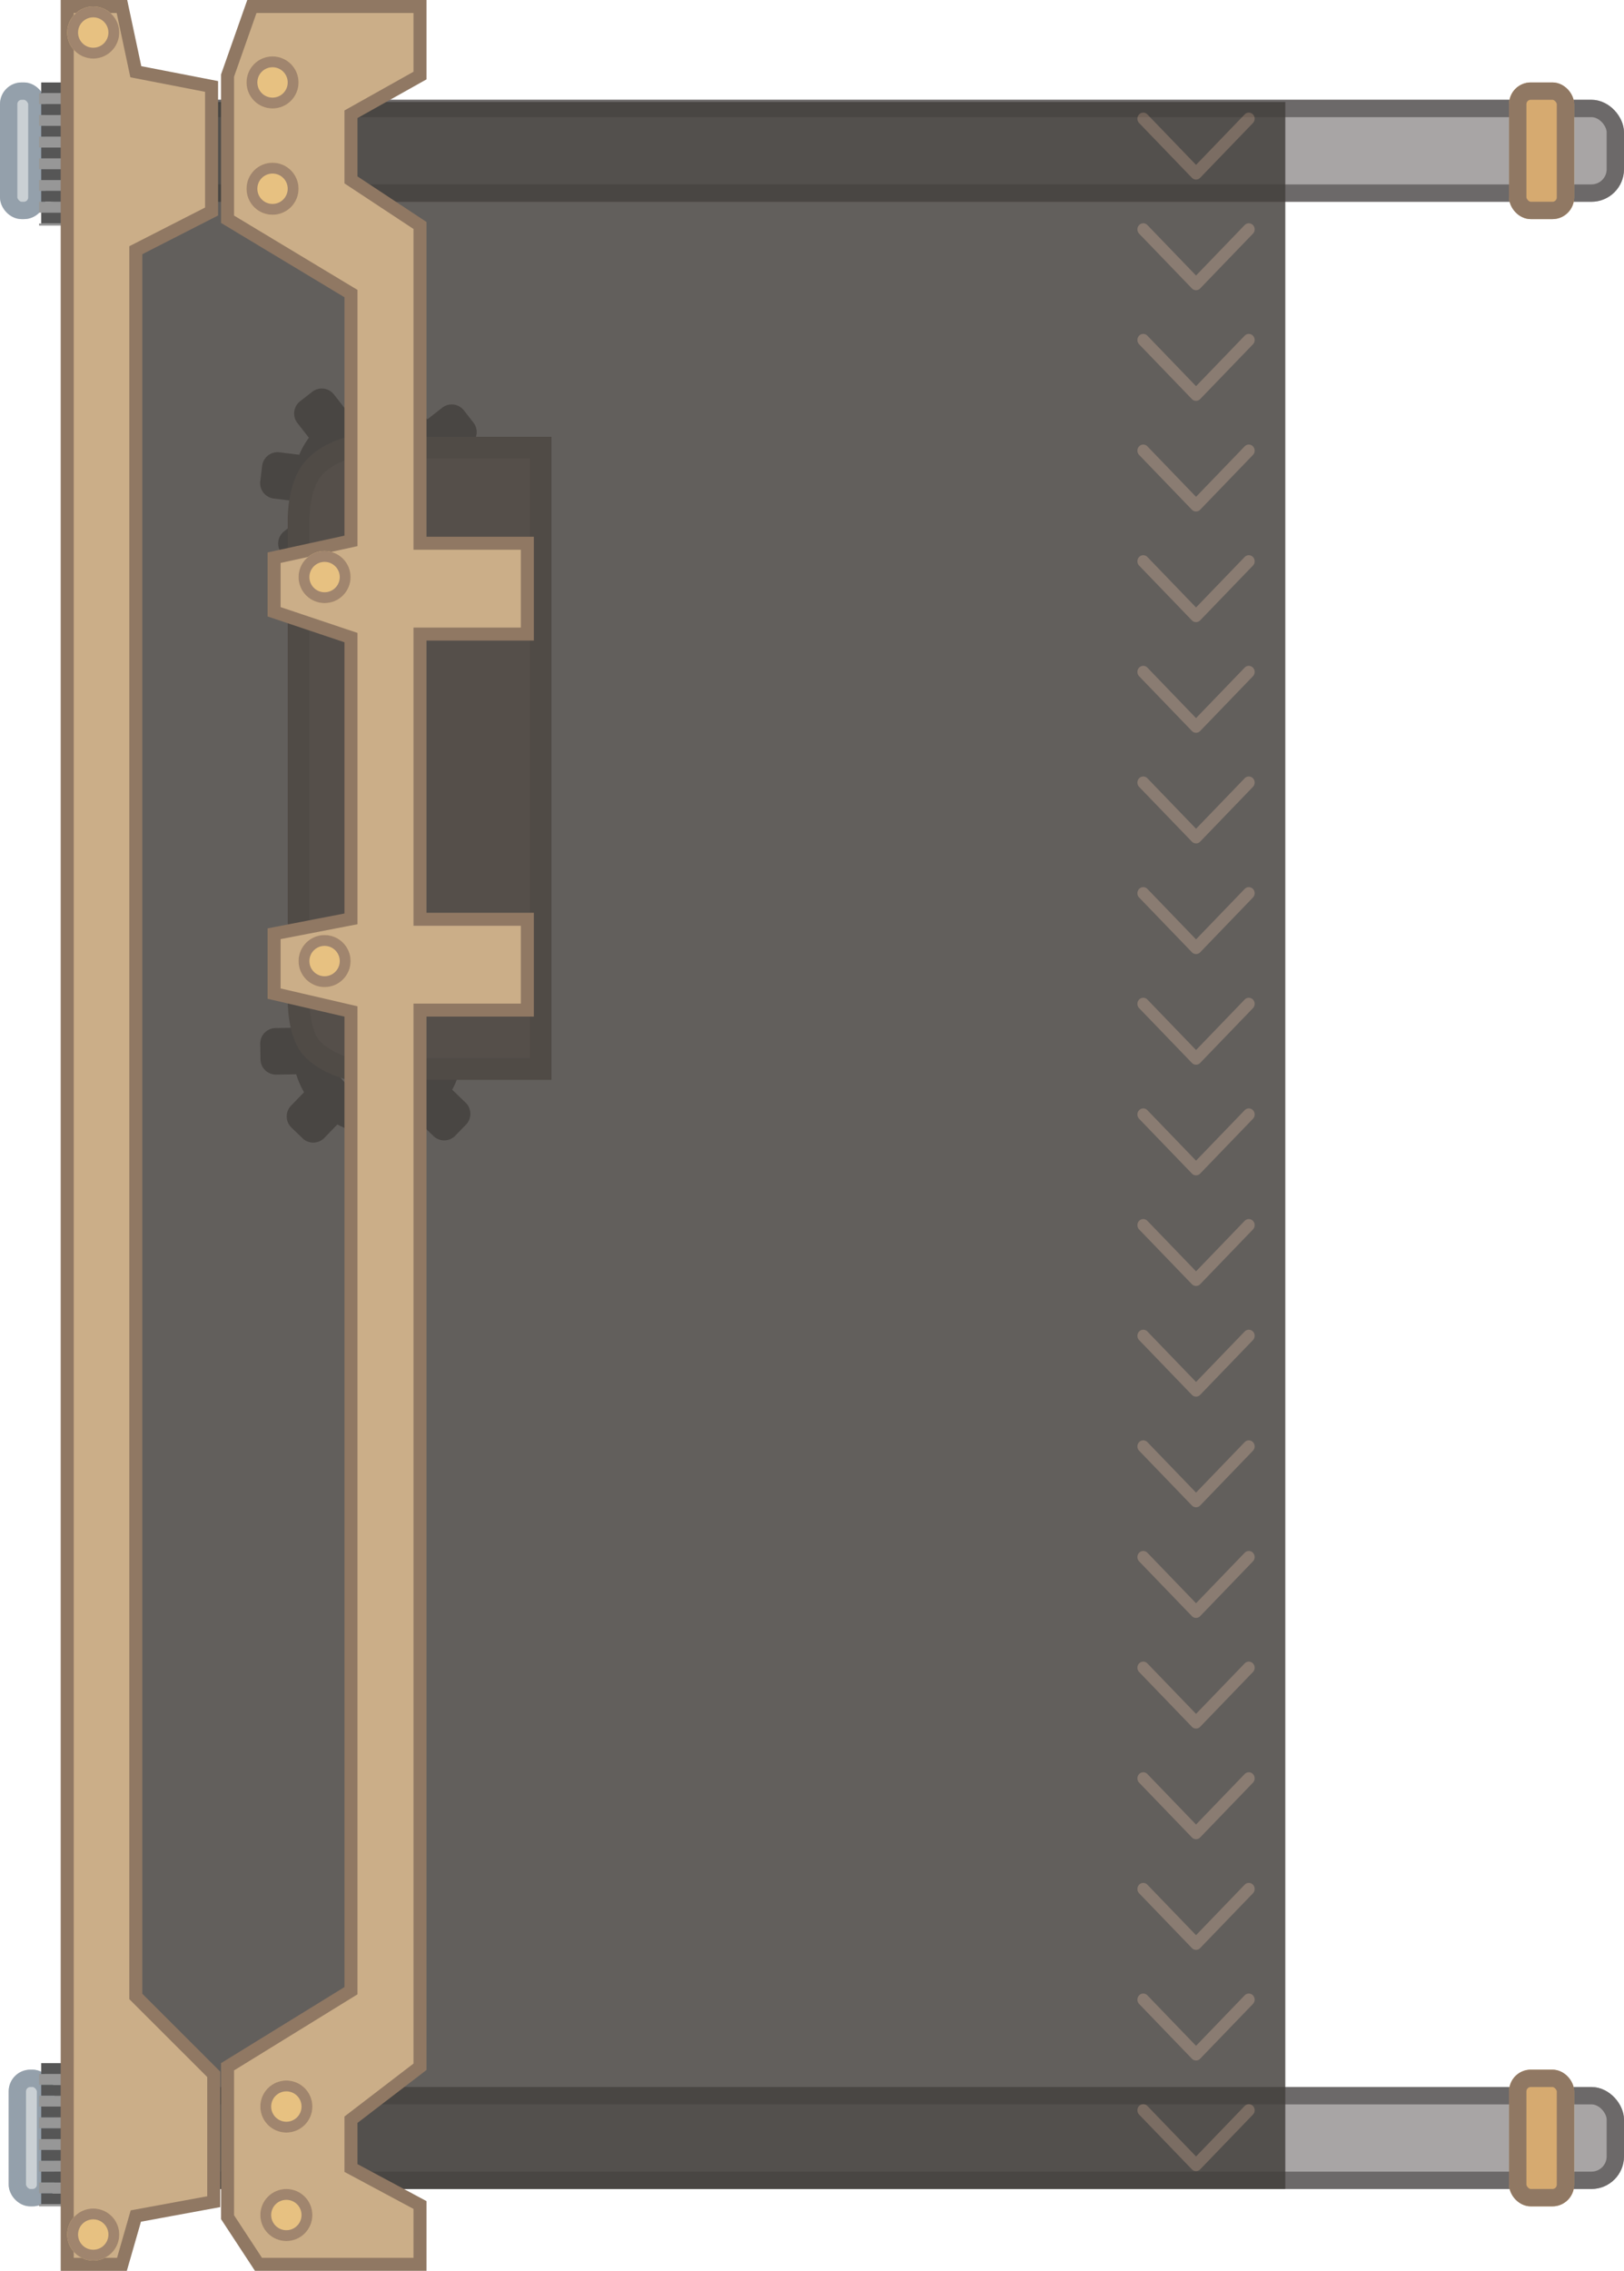 <svg xmlns="http://www.w3.org/2000/svg" xmlns:xlink="http://www.w3.org/1999/xlink" width="749" height="1046.733" viewBox="0 0 749 1046.733">
  <defs>
    <clipPath id="clip-path">
      <rect id="显示区域" width="528" height="962" transform="translate(1255.933 1154.133)" fill="#fff"/>
    </clipPath>
    <clipPath id="clip-path-2">
      <rect width="54.083" height="2183.953" fill="none"/>
    </clipPath>
    <clipPath id="clip-path-3">
      <rect id="矩形_114" data-name="矩形 114" width="13" height="68" transform="translate(1173 1154)" fill="#fff"/>
    </clipPath>
    <clipPath id="clip-path-4">
      <rect width="14" height="526" fill="none"/>
    </clipPath>
    <clipPath id="clip-path-5">
      <rect width="14" height="265" fill="none"/>
    </clipPath>
  </defs>
  <g id="右显示器_整体" data-name="右显示器 整体" transform="translate(-1155 -1118)">
    <path id="齿轮" d="M99.662,64.066H91.038a39.4,39.4,0,0,1-3.428,8.352l6.047,6.047a7.16,7.16,0,0,1,0,10.125L88.6,93.648a7.163,7.163,0,0,1-10.125,0L72.423,87.6a38.386,38.386,0,0,1-8.352,3.428v8.636a7.124,7.124,0,0,1-7.124,7.121H49.827A7.124,7.124,0,0,1,42.7,99.665V91.029a39.323,39.323,0,0,1-8.624-3.6l-6.225,6.225a7.152,7.152,0,0,1-10.117,0L12.679,88.6a7.16,7.16,0,0,1,0-10.122l6.331-6.331a38.937,38.937,0,0,1-3.263-8.071H7.121A7.141,7.141,0,0,1,0,56.942V49.824A7.124,7.124,0,0,1,7.124,42.7h8.624a39.327,39.327,0,0,1,3.428-8.352l-6.5-6.5a7.149,7.149,0,0,1,0-10.117l5.058-5.055a7.152,7.152,0,0,1,10.117,0l6.5,6.5A38.255,38.255,0,0,1,42.7,15.748V7.121A7.124,7.124,0,0,1,49.827,0h7.121a7.124,7.124,0,0,1,7.124,7.121v8.624a39.686,39.686,0,0,1,8.071,3.263l6.331-6.328a7.163,7.163,0,0,1,10.125,0l5.058,5.058a7.149,7.149,0,0,1,0,10.114l-6.224,6.224a38.332,38.332,0,0,1,3.6,8.624h8.633a7.124,7.124,0,0,1,7.124,7.121v7.121a7.124,7.124,0,0,1-7.124,7.124ZM53.393,32.03A21.357,21.357,0,1,0,74.75,53.387,21.357,21.357,0,0,0,53.393,32.03Zm0,32.036A10.679,10.679,0,1,1,64.072,53.387,10.674,10.674,0,0,1,53.393,64.066Z" transform="matrix(0.695, -0.719, 0.719, 0.695, 1253.581, 1603.094)" fill="#6c6969"/>
    <path id="齿轮-2" data-name="齿轮" d="M99.662,64.066H91.038a39.4,39.4,0,0,1-3.428,8.352l6.047,6.047a7.16,7.16,0,0,1,0,10.125L88.6,93.648a7.163,7.163,0,0,1-10.125,0L72.423,87.6a38.386,38.386,0,0,1-8.352,3.428v8.636a7.124,7.124,0,0,1-7.124,7.121H49.827A7.124,7.124,0,0,1,42.7,99.665V91.029a39.323,39.323,0,0,1-8.624-3.6l-6.225,6.225a7.152,7.152,0,0,1-10.117,0L12.679,88.6a7.16,7.16,0,0,1,0-10.122l6.331-6.331a38.937,38.937,0,0,1-3.263-8.071H7.121A7.141,7.141,0,0,1,0,56.942V49.824A7.124,7.124,0,0,1,7.124,42.7h8.624a39.327,39.327,0,0,1,3.428-8.352l-6.5-6.5a7.149,7.149,0,0,1,0-10.117l5.058-5.055a7.152,7.152,0,0,1,10.117,0l6.5,6.5A38.255,38.255,0,0,1,42.7,15.748V7.121A7.124,7.124,0,0,1,49.827,0h7.121a7.124,7.124,0,0,1,7.124,7.121v8.624a39.686,39.686,0,0,1,8.071,3.263l6.331-6.328a7.163,7.163,0,0,1,10.125,0l5.058,5.058a7.149,7.149,0,0,1,0,10.114l-6.224,6.224a38.332,38.332,0,0,1,3.6,8.624h8.633a7.124,7.124,0,0,1,7.124,7.121v7.121a7.124,7.124,0,0,1-7.124,7.124ZM53.393,32.03A21.357,21.357,0,1,0,74.75,53.387,21.357,21.357,0,0,0,53.393,32.03Zm0,32.036A10.679,10.679,0,1,1,64.072,53.387,10.674,10.674,0,0,1,53.393,64.066Z" transform="translate(1254.132 1333.651) rotate(-38)" fill="#6c6969"/>
    <path id="发动机" d="M4657.8,6441.333h-88.335s-12.441,2.884-18.124,11.73-5.2,22.375-5.2,22.375v220.417s-.291,15.013,5.812,22.052,17.51,9.869,17.51,9.869H4657.8Z" transform="translate(-3253.438 -5117)" fill="#b0a092" stroke="#92887f" stroke-width="10"/>
    <g id="杆_组" data-name="杆 组">
      <g id="下杆" transform="translate(1165 2080)" fill="#a8a5a5" stroke="#6c6969" stroke-linecap="round" stroke-linejoin="round" stroke-width="8">
        <rect width="739" height="47" rx="15" stroke="none"/>
        <rect x="4" y="4" width="731" height="39" rx="11" fill="none"/>
      </g>
      <g id="上杆" transform="translate(1165 1164)" fill="#a8a5a5" stroke="#6c6969" stroke-linecap="round" stroke-linejoin="round" stroke-width="8">
        <rect width="739" height="47" rx="15" stroke="none"/>
        <rect x="4" y="4" width="731" height="39" rx="11" fill="none"/>
      </g>
      <g id="轴承" transform="translate(1851 2072)" fill="#d6aa70" stroke="#907863" stroke-width="8">
        <rect width="30" height="63" rx="10" stroke="none"/>
        <rect x="4" y="4" width="22" height="55" rx="6" fill="none"/>
      </g>
      <g id="轴承-2" data-name="轴承" transform="translate(1851 1156)" fill="#d6aa70" stroke="#907863" stroke-width="8">
        <rect width="30" height="63" rx="10" stroke="none"/>
        <rect x="4" y="4" width="22" height="55" rx="6" fill="none"/>
      </g>
      <g id="轴承-3" data-name="轴承" transform="translate(1159 2072)" fill="#cad0d4" stroke="#94a0ab" stroke-width="8">
        <rect width="21" height="63" rx="10" stroke="none"/>
        <rect x="4" y="4" width="13" height="55" rx="6" fill="none"/>
      </g>
      <g id="轴承-4" data-name="轴承" transform="translate(1155 1156)" fill="#cad0d4" stroke="#94a0ab" stroke-width="8">
        <rect width="21" height="63" rx="10" stroke="none"/>
        <rect x="4" y="4" width="13" height="55" rx="6" fill="none"/>
      </g>
    </g>
    <g id="真_显示屏" data-name="真 显示屏" transform="translate(-36.143 10.867)" opacity="0.83" clip-path="url(#clip-path)">
      <g id="内容">
        <rect id="底" width="528" height="3368" transform="translate(1255.933 -1245.867)" fill="#423e3b"/>
        <g id="箭头" transform="translate(1715.725 37.052)">
          <g id="重复网格_4" data-name="重复网格 4" opacity="0.42" clip-path="url(#clip-path-2)">
            <g transform="translate(-1341.725 -1282.141)">
              <path id="navigate-rightt" d="M320.822,193.247a2.636,2.636,0,0,0,0,3.824L344.081,219.5l-23.259,22.425a2.636,2.636,0,0,0,0,3.824,2.879,2.879,0,0,0,3.966,0l25.242-24.337a2.636,2.636,0,0,0,0-3.824l-25.242-24.337A2.879,2.879,0,0,0,320.822,193.247Z" transform="translate(1588.262 962.141) rotate(90)" fill="#b49279"/>
            </g>
            <g transform="translate(-1341.725 -1231.141)">
              <path id="navigate-rightt-2" data-name="navigate-rightt" d="M320.822,193.247a2.636,2.636,0,0,0,0,3.824L344.081,219.5l-23.259,22.425a2.636,2.636,0,0,0,0,3.824,2.879,2.879,0,0,0,3.966,0l25.242-24.337a2.636,2.636,0,0,0,0-3.824l-25.242-24.337A2.879,2.879,0,0,0,320.822,193.247Z" transform="translate(1588.262 962.141) rotate(90)" fill="#b49279"/>
            </g>
            <g transform="translate(-1341.725 -1180.141)">
              <path id="navigate-rightt-3" data-name="navigate-rightt" d="M320.822,193.247a2.636,2.636,0,0,0,0,3.824L344.081,219.5l-23.259,22.425a2.636,2.636,0,0,0,0,3.824,2.879,2.879,0,0,0,3.966,0l25.242-24.337a2.636,2.636,0,0,0,0-3.824l-25.242-24.337A2.879,2.879,0,0,0,320.822,193.247Z" transform="translate(1588.262 962.141) rotate(90)" fill="#b49279"/>
            </g>
            <g transform="translate(-1341.725 -1129.141)">
              <path id="navigate-rightt-4" data-name="navigate-rightt" d="M320.822,193.247a2.636,2.636,0,0,0,0,3.824L344.081,219.5l-23.259,22.425a2.636,2.636,0,0,0,0,3.824,2.879,2.879,0,0,0,3.966,0l25.242-24.337a2.636,2.636,0,0,0,0-3.824l-25.242-24.337A2.879,2.879,0,0,0,320.822,193.247Z" transform="translate(1588.262 962.141) rotate(90)" fill="#b49279"/>
            </g>
            <g transform="translate(-1341.725 -1078.141)">
              <path id="navigate-rightt-5" data-name="navigate-rightt" d="M320.822,193.247a2.636,2.636,0,0,0,0,3.824L344.081,219.5l-23.259,22.425a2.636,2.636,0,0,0,0,3.824,2.879,2.879,0,0,0,3.966,0l25.242-24.337a2.636,2.636,0,0,0,0-3.824l-25.242-24.337A2.879,2.879,0,0,0,320.822,193.247Z" transform="translate(1588.262 962.141) rotate(90)" fill="#b49279"/>
            </g>
            <g transform="translate(-1341.725 -1027.141)">
              <path id="navigate-rightt-6" data-name="navigate-rightt" d="M320.822,193.247a2.636,2.636,0,0,0,0,3.824L344.081,219.5l-23.259,22.425a2.636,2.636,0,0,0,0,3.824,2.879,2.879,0,0,0,3.966,0l25.242-24.337a2.636,2.636,0,0,0,0-3.824l-25.242-24.337A2.879,2.879,0,0,0,320.822,193.247Z" transform="translate(1588.262 962.141) rotate(90)" fill="#b49279"/>
            </g>
            <g transform="translate(-1341.725 -976.141)">
              <path id="navigate-rightt-7" data-name="navigate-rightt" d="M320.822,193.247a2.636,2.636,0,0,0,0,3.824L344.081,219.5l-23.259,22.425a2.636,2.636,0,0,0,0,3.824,2.879,2.879,0,0,0,3.966,0l25.242-24.337a2.636,2.636,0,0,0,0-3.824l-25.242-24.337A2.879,2.879,0,0,0,320.822,193.247Z" transform="translate(1588.262 962.141) rotate(90)" fill="#b49279"/>
            </g>
            <g transform="translate(-1341.725 -925.141)">
              <path id="navigate-rightt-8" data-name="navigate-rightt" d="M320.822,193.247a2.636,2.636,0,0,0,0,3.824L344.081,219.5l-23.259,22.425a2.636,2.636,0,0,0,0,3.824,2.879,2.879,0,0,0,3.966,0l25.242-24.337a2.636,2.636,0,0,0,0-3.824l-25.242-24.337A2.879,2.879,0,0,0,320.822,193.247Z" transform="translate(1588.262 962.141) rotate(90)" fill="#b49279"/>
            </g>
            <g transform="translate(-1341.725 -874.141)">
              <path id="navigate-rightt-9" data-name="navigate-rightt" d="M320.822,193.247a2.636,2.636,0,0,0,0,3.824L344.081,219.5l-23.259,22.425a2.636,2.636,0,0,0,0,3.824,2.879,2.879,0,0,0,3.966,0l25.242-24.337a2.636,2.636,0,0,0,0-3.824l-25.242-24.337A2.879,2.879,0,0,0,320.822,193.247Z" transform="translate(1588.262 962.141) rotate(90)" fill="#b49279"/>
            </g>
            <g transform="translate(-1341.725 -823.141)">
              <path id="navigate-rightt-10" data-name="navigate-rightt" d="M320.822,193.247a2.636,2.636,0,0,0,0,3.824L344.081,219.5l-23.259,22.425a2.636,2.636,0,0,0,0,3.824,2.879,2.879,0,0,0,3.966,0l25.242-24.337a2.636,2.636,0,0,0,0-3.824l-25.242-24.337A2.879,2.879,0,0,0,320.822,193.247Z" transform="translate(1588.262 962.141) rotate(90)" fill="#b49279"/>
            </g>
            <g transform="translate(-1341.725 -772.141)">
              <path id="navigate-rightt-11" data-name="navigate-rightt" d="M320.822,193.247a2.636,2.636,0,0,0,0,3.824L344.081,219.5l-23.259,22.425a2.636,2.636,0,0,0,0,3.824,2.879,2.879,0,0,0,3.966,0l25.242-24.337a2.636,2.636,0,0,0,0-3.824l-25.242-24.337A2.879,2.879,0,0,0,320.822,193.247Z" transform="translate(1588.262 962.141) rotate(90)" fill="#b49279"/>
            </g>
            <g transform="translate(-1341.725 -721.141)">
              <path id="navigate-rightt-12" data-name="navigate-rightt" d="M320.822,193.247a2.636,2.636,0,0,0,0,3.824L344.081,219.5l-23.259,22.425a2.636,2.636,0,0,0,0,3.824,2.879,2.879,0,0,0,3.966,0l25.242-24.337a2.636,2.636,0,0,0,0-3.824l-25.242-24.337A2.879,2.879,0,0,0,320.822,193.247Z" transform="translate(1588.262 962.141) rotate(90)" fill="#b49279"/>
            </g>
            <g transform="translate(-1341.725 -670.141)">
              <path id="navigate-rightt-13" data-name="navigate-rightt" d="M320.822,193.247a2.636,2.636,0,0,0,0,3.824L344.081,219.5l-23.259,22.425a2.636,2.636,0,0,0,0,3.824,2.879,2.879,0,0,0,3.966,0l25.242-24.337a2.636,2.636,0,0,0,0-3.824l-25.242-24.337A2.879,2.879,0,0,0,320.822,193.247Z" transform="translate(1588.262 962.141) rotate(90)" fill="#b49279"/>
            </g>
            <g transform="translate(-1341.725 -619.141)">
              <path id="navigate-rightt-14" data-name="navigate-rightt" d="M320.822,193.247a2.636,2.636,0,0,0,0,3.824L344.081,219.5l-23.259,22.425a2.636,2.636,0,0,0,0,3.824,2.879,2.879,0,0,0,3.966,0l25.242-24.337a2.636,2.636,0,0,0,0-3.824l-25.242-24.337A2.879,2.879,0,0,0,320.822,193.247Z" transform="translate(1588.262 962.141) rotate(90)" fill="#b49279"/>
            </g>
            <g transform="translate(-1341.725 -568.141)">
              <path id="navigate-rightt-15" data-name="navigate-rightt" d="M320.822,193.247a2.636,2.636,0,0,0,0,3.824L344.081,219.5l-23.259,22.425a2.636,2.636,0,0,0,0,3.824,2.879,2.879,0,0,0,3.966,0l25.242-24.337a2.636,2.636,0,0,0,0-3.824l-25.242-24.337A2.879,2.879,0,0,0,320.822,193.247Z" transform="translate(1588.262 962.141) rotate(90)" fill="#b49279"/>
            </g>
            <g transform="translate(-1341.725 -517.141)">
              <path id="navigate-rightt-16" data-name="navigate-rightt" d="M320.822,193.247a2.636,2.636,0,0,0,0,3.824L344.081,219.5l-23.259,22.425a2.636,2.636,0,0,0,0,3.824,2.879,2.879,0,0,0,3.966,0l25.242-24.337a2.636,2.636,0,0,0,0-3.824l-25.242-24.337A2.879,2.879,0,0,0,320.822,193.247Z" transform="translate(1588.262 962.141) rotate(90)" fill="#b49279"/>
            </g>
            <g transform="translate(-1341.725 -466.141)">
              <path id="navigate-rightt-17" data-name="navigate-rightt" d="M320.822,193.247a2.636,2.636,0,0,0,0,3.824L344.081,219.5l-23.259,22.425a2.636,2.636,0,0,0,0,3.824,2.879,2.879,0,0,0,3.966,0l25.242-24.337a2.636,2.636,0,0,0,0-3.824l-25.242-24.337A2.879,2.879,0,0,0,320.822,193.247Z" transform="translate(1588.262 962.141) rotate(90)" fill="#b49279"/>
            </g>
            <g transform="translate(-1341.725 -415.141)">
              <path id="navigate-rightt-18" data-name="navigate-rightt" d="M320.822,193.247a2.636,2.636,0,0,0,0,3.824L344.081,219.5l-23.259,22.425a2.636,2.636,0,0,0,0,3.824,2.879,2.879,0,0,0,3.966,0l25.242-24.337a2.636,2.636,0,0,0,0-3.824l-25.242-24.337A2.879,2.879,0,0,0,320.822,193.247Z" transform="translate(1588.262 962.141) rotate(90)" fill="#b49279"/>
            </g>
            <g transform="translate(-1341.725 -364.141)">
              <path id="navigate-rightt-19" data-name="navigate-rightt" d="M320.822,193.247a2.636,2.636,0,0,0,0,3.824L344.081,219.5l-23.259,22.425a2.636,2.636,0,0,0,0,3.824,2.879,2.879,0,0,0,3.966,0l25.242-24.337a2.636,2.636,0,0,0,0-3.824l-25.242-24.337A2.879,2.879,0,0,0,320.822,193.247Z" transform="translate(1588.262 962.141) rotate(90)" fill="#b49279"/>
            </g>
            <g transform="translate(-1341.725 -313.141)">
              <path id="navigate-rightt-20" data-name="navigate-rightt" d="M320.822,193.247a2.636,2.636,0,0,0,0,3.824L344.081,219.5l-23.259,22.425a2.636,2.636,0,0,0,0,3.824,2.879,2.879,0,0,0,3.966,0l25.242-24.337a2.636,2.636,0,0,0,0-3.824l-25.242-24.337A2.879,2.879,0,0,0,320.822,193.247Z" transform="translate(1588.262 962.141) rotate(90)" fill="#b49279"/>
            </g>
            <g transform="translate(-1341.725 -262.141)">
              <path id="navigate-rightt-21" data-name="navigate-rightt" d="M320.822,193.247a2.636,2.636,0,0,0,0,3.824L344.081,219.5l-23.259,22.425a2.636,2.636,0,0,0,0,3.824,2.879,2.879,0,0,0,3.966,0l25.242-24.337a2.636,2.636,0,0,0,0-3.824l-25.242-24.337A2.879,2.879,0,0,0,320.822,193.247Z" transform="translate(1588.262 962.141) rotate(90)" fill="#b49279"/>
            </g>
            <g transform="translate(-1341.725 -211.141)">
              <path id="navigate-rightt-22" data-name="navigate-rightt" d="M320.822,193.247a2.636,2.636,0,0,0,0,3.824L344.081,219.5l-23.259,22.425a2.636,2.636,0,0,0,0,3.824,2.879,2.879,0,0,0,3.966,0l25.242-24.337a2.636,2.636,0,0,0,0-3.824l-25.242-24.337A2.879,2.879,0,0,0,320.822,193.247Z" transform="translate(1588.262 962.141) rotate(90)" fill="#b49279"/>
            </g>
            <g transform="translate(-1341.725 -160.141)">
              <path id="navigate-rightt-23" data-name="navigate-rightt" d="M320.822,193.247a2.636,2.636,0,0,0,0,3.824L344.081,219.5l-23.259,22.425a2.636,2.636,0,0,0,0,3.824,2.879,2.879,0,0,0,3.966,0l25.242-24.337a2.636,2.636,0,0,0,0-3.824l-25.242-24.337A2.879,2.879,0,0,0,320.822,193.247Z" transform="translate(1588.262 962.141) rotate(90)" fill="#b49279"/>
            </g>
            <g transform="translate(-1341.725 -109.141)">
              <path id="navigate-rightt-24" data-name="navigate-rightt" d="M320.822,193.247a2.636,2.636,0,0,0,0,3.824L344.081,219.5l-23.259,22.425a2.636,2.636,0,0,0,0,3.824,2.879,2.879,0,0,0,3.966,0l25.242-24.337a2.636,2.636,0,0,0,0-3.824l-25.242-24.337A2.879,2.879,0,0,0,320.822,193.247Z" transform="translate(1588.262 962.141) rotate(90)" fill="#b49279"/>
            </g>
            <g transform="translate(-1341.725 -58.141)">
              <path id="navigate-rightt-25" data-name="navigate-rightt" d="M320.822,193.247a2.636,2.636,0,0,0,0,3.824L344.081,219.5l-23.259,22.425a2.636,2.636,0,0,0,0,3.824,2.879,2.879,0,0,0,3.966,0l25.242-24.337a2.636,2.636,0,0,0,0-3.824l-25.242-24.337A2.879,2.879,0,0,0,320.822,193.247Z" transform="translate(1588.262 962.141) rotate(90)" fill="#b49279"/>
            </g>
            <g transform="translate(-1341.725 -7.141)">
              <path id="navigate-rightt-26" data-name="navigate-rightt" d="M320.822,193.247a2.636,2.636,0,0,0,0,3.824L344.081,219.5l-23.259,22.425a2.636,2.636,0,0,0,0,3.824,2.879,2.879,0,0,0,3.966,0l25.242-24.337a2.636,2.636,0,0,0,0-3.824l-25.242-24.337A2.879,2.879,0,0,0,320.822,193.247Z" transform="translate(1588.262 962.141) rotate(90)" fill="#b49279"/>
            </g>
            <g transform="translate(-1341.725 43.859)">
              <path id="navigate-rightt-27" data-name="navigate-rightt" d="M320.822,193.247a2.636,2.636,0,0,0,0,3.824L344.081,219.5l-23.259,22.425a2.636,2.636,0,0,0,0,3.824,2.879,2.879,0,0,0,3.966,0l25.242-24.337a2.636,2.636,0,0,0,0-3.824l-25.242-24.337A2.879,2.879,0,0,0,320.822,193.247Z" transform="translate(1588.262 962.141) rotate(90)" fill="#b49279"/>
            </g>
            <g transform="translate(-1341.725 94.859)">
              <path id="navigate-rightt-28" data-name="navigate-rightt" d="M320.822,193.247a2.636,2.636,0,0,0,0,3.824L344.081,219.5l-23.259,22.425a2.636,2.636,0,0,0,0,3.824,2.879,2.879,0,0,0,3.966,0l25.242-24.337a2.636,2.636,0,0,0,0-3.824l-25.242-24.337A2.879,2.879,0,0,0,320.822,193.247Z" transform="translate(1588.262 962.141) rotate(90)" fill="#b49279"/>
            </g>
            <g transform="translate(-1341.725 145.859)">
              <path id="navigate-rightt-29" data-name="navigate-rightt" d="M320.822,193.247a2.636,2.636,0,0,0,0,3.824L344.081,219.5l-23.259,22.425a2.636,2.636,0,0,0,0,3.824,2.879,2.879,0,0,0,3.966,0l25.242-24.337a2.636,2.636,0,0,0,0-3.824l-25.242-24.337A2.879,2.879,0,0,0,320.822,193.247Z" transform="translate(1588.262 962.141) rotate(90)" fill="#b49279"/>
            </g>
            <g transform="translate(-1341.725 196.859)">
              <path id="navigate-rightt-30" data-name="navigate-rightt" d="M320.822,193.247a2.636,2.636,0,0,0,0,3.824L344.081,219.5l-23.259,22.425a2.636,2.636,0,0,0,0,3.824,2.879,2.879,0,0,0,3.966,0l25.242-24.337a2.636,2.636,0,0,0,0-3.824l-25.242-24.337A2.879,2.879,0,0,0,320.822,193.247Z" transform="translate(1588.262 962.141) rotate(90)" fill="#b49279"/>
            </g>
            <g transform="translate(-1341.725 247.859)">
              <path id="navigate-rightt-31" data-name="navigate-rightt" d="M320.822,193.247a2.636,2.636,0,0,0,0,3.824L344.081,219.5l-23.259,22.425a2.636,2.636,0,0,0,0,3.824,2.879,2.879,0,0,0,3.966,0l25.242-24.337a2.636,2.636,0,0,0,0-3.824l-25.242-24.337A2.879,2.879,0,0,0,320.822,193.247Z" transform="translate(1588.262 962.141) rotate(90)" fill="#b49279"/>
            </g>
            <g transform="translate(-1341.725 298.859)">
              <path id="navigate-rightt-32" data-name="navigate-rightt" d="M320.822,193.247a2.636,2.636,0,0,0,0,3.824L344.081,219.5l-23.259,22.425a2.636,2.636,0,0,0,0,3.824,2.879,2.879,0,0,0,3.966,0l25.242-24.337a2.636,2.636,0,0,0,0-3.824l-25.242-24.337A2.879,2.879,0,0,0,320.822,193.247Z" transform="translate(1588.262 962.141) rotate(90)" fill="#b49279"/>
            </g>
            <g transform="translate(-1341.725 349.859)">
              <path id="navigate-rightt-33" data-name="navigate-rightt" d="M320.822,193.247a2.636,2.636,0,0,0,0,3.824L344.081,219.5l-23.259,22.425a2.636,2.636,0,0,0,0,3.824,2.879,2.879,0,0,0,3.966,0l25.242-24.337a2.636,2.636,0,0,0,0-3.824l-25.242-24.337A2.879,2.879,0,0,0,320.822,193.247Z" transform="translate(1588.262 962.141) rotate(90)" fill="#b49279"/>
            </g>
            <g transform="translate(-1341.725 400.859)">
              <path id="navigate-rightt-34" data-name="navigate-rightt" d="M320.822,193.247a2.636,2.636,0,0,0,0,3.824L344.081,219.5l-23.259,22.425a2.636,2.636,0,0,0,0,3.824,2.879,2.879,0,0,0,3.966,0l25.242-24.337a2.636,2.636,0,0,0,0-3.824l-25.242-24.337A2.879,2.879,0,0,0,320.822,193.247Z" transform="translate(1588.262 962.141) rotate(90)" fill="#b49279"/>
            </g>
            <g transform="translate(-1341.725 451.859)">
              <path id="navigate-rightt-35" data-name="navigate-rightt" d="M320.822,193.247a2.636,2.636,0,0,0,0,3.824L344.081,219.5l-23.259,22.425a2.636,2.636,0,0,0,0,3.824,2.879,2.879,0,0,0,3.966,0l25.242-24.337a2.636,2.636,0,0,0,0-3.824l-25.242-24.337A2.879,2.879,0,0,0,320.822,193.247Z" transform="translate(1588.262 962.141) rotate(90)" fill="#b49279"/>
            </g>
            <g transform="translate(-1341.725 502.859)">
              <path id="navigate-rightt-36" data-name="navigate-rightt" d="M320.822,193.247a2.636,2.636,0,0,0,0,3.824L344.081,219.5l-23.259,22.425a2.636,2.636,0,0,0,0,3.824,2.879,2.879,0,0,0,3.966,0l25.242-24.337a2.636,2.636,0,0,0,0-3.824l-25.242-24.337A2.879,2.879,0,0,0,320.822,193.247Z" transform="translate(1588.262 962.141) rotate(90)" fill="#b49279"/>
            </g>
            <g transform="translate(-1341.725 553.859)">
              <path id="navigate-rightt-37" data-name="navigate-rightt" d="M320.822,193.247a2.636,2.636,0,0,0,0,3.824L344.081,219.5l-23.259,22.425a2.636,2.636,0,0,0,0,3.824,2.879,2.879,0,0,0,3.966,0l25.242-24.337a2.636,2.636,0,0,0,0-3.824l-25.242-24.337A2.879,2.879,0,0,0,320.822,193.247Z" transform="translate(1588.262 962.141) rotate(90)" fill="#b49279"/>
            </g>
            <g transform="translate(-1341.725 604.859)">
              <path id="navigate-rightt-38" data-name="navigate-rightt" d="M320.822,193.247a2.636,2.636,0,0,0,0,3.824L344.081,219.5l-23.259,22.425a2.636,2.636,0,0,0,0,3.824,2.879,2.879,0,0,0,3.966,0l25.242-24.337a2.636,2.636,0,0,0,0-3.824l-25.242-24.337A2.879,2.879,0,0,0,320.822,193.247Z" transform="translate(1588.262 962.141) rotate(90)" fill="#b49279"/>
            </g>
            <g transform="translate(-1341.725 655.859)">
              <path id="navigate-rightt-39" data-name="navigate-rightt" d="M320.822,193.247a2.636,2.636,0,0,0,0,3.824L344.081,219.5l-23.259,22.425a2.636,2.636,0,0,0,0,3.824,2.879,2.879,0,0,0,3.966,0l25.242-24.337a2.636,2.636,0,0,0,0-3.824l-25.242-24.337A2.879,2.879,0,0,0,320.822,193.247Z" transform="translate(1588.262 962.141) rotate(90)" fill="#b49279"/>
            </g>
            <g transform="translate(-1341.725 706.859)">
              <path id="navigate-rightt-40" data-name="navigate-rightt" d="M320.822,193.247a2.636,2.636,0,0,0,0,3.824L344.081,219.5l-23.259,22.425a2.636,2.636,0,0,0,0,3.824,2.879,2.879,0,0,0,3.966,0l25.242-24.337a2.636,2.636,0,0,0,0-3.824l-25.242-24.337A2.879,2.879,0,0,0,320.822,193.247Z" transform="translate(1588.262 962.141) rotate(90)" fill="#b49279"/>
            </g>
            <g transform="translate(-1341.725 757.859)">
              <path id="navigate-rightt-41" data-name="navigate-rightt" d="M320.822,193.247a2.636,2.636,0,0,0,0,3.824L344.081,219.5l-23.259,22.425a2.636,2.636,0,0,0,0,3.824,2.879,2.879,0,0,0,3.966,0l25.242-24.337a2.636,2.636,0,0,0,0-3.824l-25.242-24.337A2.879,2.879,0,0,0,320.822,193.247Z" transform="translate(1588.262 962.141) rotate(90)" fill="#b49279"/>
            </g>
            <g transform="translate(-1341.725 808.859)">
              <path id="navigate-rightt-42" data-name="navigate-rightt" d="M320.822,193.247a2.636,2.636,0,0,0,0,3.824L344.081,219.5l-23.259,22.425a2.636,2.636,0,0,0,0,3.824,2.879,2.879,0,0,0,3.966,0l25.242-24.337a2.636,2.636,0,0,0,0-3.824l-25.242-24.337A2.879,2.879,0,0,0,320.822,193.247Z" transform="translate(1588.262 962.141) rotate(90)" fill="#b49279"/>
            </g>
            <g transform="translate(-1341.725 859.859)">
              <path id="navigate-rightt-43" data-name="navigate-rightt" d="M320.822,193.247a2.636,2.636,0,0,0,0,3.824L344.081,219.5l-23.259,22.425a2.636,2.636,0,0,0,0,3.824,2.879,2.879,0,0,0,3.966,0l25.242-24.337a2.636,2.636,0,0,0,0-3.824l-25.242-24.337A2.879,2.879,0,0,0,320.822,193.247Z" transform="translate(1588.262 962.141) rotate(90)" fill="#b49279"/>
            </g>
          </g>
        </g>
      </g>
    </g>
    <g id="齿轮侧面" clip-path="url(#clip-path-3)">
      <g id="齿轮_侧面" data-name="齿轮 侧面">
        <g id="齿轮侧面-2" data-name="齿轮侧面" transform="translate(1173 1156)" clip-path="url(#clip-path-4)">
          <g id="齿轮侧面-3" data-name="齿轮侧面" transform="translate(-1173 -1156)">
            <g id="重复网格_1" data-name="重复网格 1" transform="translate(1173 1156)" clip-path="url(#clip-path-5)">
              <g id="组_32" data-name="组 32" transform="translate(-1174.966 -1221)">
                <g id="组_31" data-name="组 31" transform="translate(1175.1 1221)">
                  <rect id="矩形_112" data-name="矩形 112" width="14" height="5" transform="translate(-0.134 5)" fill="#979797"/>
                  <rect id="矩形_113" data-name="矩形 113" width="12" height="5" transform="translate(0.866)" fill="#565656"/>
                </g>
                <g id="组_31-2" data-name="组 31" transform="translate(1175.1 1231)">
                  <rect id="矩形_112-2" data-name="矩形 112" width="14" height="5" transform="translate(-0.134 5)" fill="#979797"/>
                  <rect id="矩形_113-2" data-name="矩形 113" width="12" height="5" transform="translate(0.866)" fill="#565656"/>
                </g>
                <g id="组_31-3" data-name="组 31" transform="translate(1175.1 1241)">
                  <rect id="矩形_112-3" data-name="矩形 112" width="14" height="5" transform="translate(-0.134 5)" fill="#979797"/>
                  <rect id="矩形_113-3" data-name="矩形 113" width="12" height="5" transform="translate(0.866)" fill="#565656"/>
                </g>
                <g id="组_31-4" data-name="组 31" transform="translate(1175.1 1251)">
                  <rect id="矩形_112-4" data-name="矩形 112" width="14" height="5" transform="translate(-0.134 5)" fill="#979797"/>
                  <rect id="矩形_113-4" data-name="矩形 113" width="12" height="5" transform="translate(0.866)" fill="#565656"/>
                </g>
                <g id="组_31-5" data-name="组 31" transform="translate(1175.1 1261)">
                  <rect id="矩形_112-5" data-name="矩形 112" width="14" height="5" transform="translate(-0.134 5)" fill="#979797"/>
                  <rect id="矩形_113-5" data-name="矩形 113" width="12" height="5" transform="translate(0.866)" fill="#565656"/>
                </g>
                <g id="组_31-6" data-name="组 31" transform="translate(1175.1 1271)">
                  <rect id="矩形_112-6" data-name="矩形 112" width="14" height="5" transform="translate(-0.134 5)" fill="#979797"/>
                  <rect id="矩形_113-6" data-name="矩形 113" width="12" height="5" transform="translate(0.866)" fill="#565656"/>
                </g>
                <g id="组_31-7" data-name="组 31" transform="translate(1175.1 1281)">
                  <rect id="矩形_112-7" data-name="矩形 112" width="14" height="5" transform="translate(-0.134 5)" fill="#979797"/>
                  <rect id="矩形_113-7" data-name="矩形 113" width="12" height="5" transform="translate(0.866)" fill="#565656"/>
                </g>
                <g id="组_31-8" data-name="组 31" transform="translate(1175.1 1291)">
                  <rect id="矩形_112-8" data-name="矩形 112" width="14" height="5" transform="translate(-0.134 5)" fill="#979797"/>
                  <rect id="矩形_113-8" data-name="矩形 113" width="12" height="5" transform="translate(0.866)" fill="#565656"/>
                </g>
                <g id="组_31-9" data-name="组 31" transform="translate(1175.1 1301)">
                  <rect id="矩形_112-9" data-name="矩形 112" width="14" height="5" transform="translate(-0.134 5)" fill="#979797"/>
                  <rect id="矩形_113-9" data-name="矩形 113" width="12" height="5" transform="translate(0.866)" fill="#565656"/>
                </g>
                <g id="组_31-10" data-name="组 31" transform="translate(1175.1 1311)">
                  <rect id="矩形_112-10" data-name="矩形 112" width="14" height="5" transform="translate(-0.134 5)" fill="#979797"/>
                  <rect id="矩形_113-10" data-name="矩形 113" width="12" height="5" transform="translate(0.866)" fill="#565656"/>
                </g>
                <g id="组_31-11" data-name="组 31" transform="translate(1175.1 1321)">
                  <rect id="矩形_112-11" data-name="矩形 112" width="14" height="5" transform="translate(-0.134 5)" fill="#979797"/>
                  <rect id="矩形_113-11" data-name="矩形 113" width="12" height="5" transform="translate(0.866)" fill="#565656"/>
                </g>
                <g id="组_31-12" data-name="组 31" transform="translate(1175.1 1331)">
                  <rect id="矩形_112-12" data-name="矩形 112" width="14" height="5" transform="translate(-0.134 5)" fill="#979797"/>
                  <rect id="矩形_113-12" data-name="矩形 113" width="12" height="5" transform="translate(0.866)" fill="#565656"/>
                </g>
                <g id="组_31-13" data-name="组 31" transform="translate(1175.1 1341)">
                  <rect id="矩形_112-13" data-name="矩形 112" width="14" height="5" transform="translate(-0.134 5)" fill="#979797"/>
                  <rect id="矩形_113-13" data-name="矩形 113" width="12" height="5" transform="translate(0.866)" fill="#565656"/>
                </g>
              </g>
              <g id="组_32-2" data-name="组 32" transform="translate(-1174.966 -1091)">
                <g id="组_31-14" data-name="组 31" transform="translate(1175.1 1221)">
                  <rect id="矩形_112-14" data-name="矩形 112" width="14" height="5" transform="translate(-0.134 5)" fill="#979797"/>
                  <rect id="矩形_113-14" data-name="矩形 113" width="12" height="5" transform="translate(0.866)" fill="#565656"/>
                </g>
                <g id="组_31-15" data-name="组 31" transform="translate(1175.1 1231)">
                  <rect id="矩形_112-15" data-name="矩形 112" width="14" height="5" transform="translate(-0.134 5)" fill="#979797"/>
                  <rect id="矩形_113-15" data-name="矩形 113" width="12" height="5" transform="translate(0.866)" fill="#565656"/>
                </g>
                <g id="组_31-16" data-name="组 31" transform="translate(1175.1 1241)">
                  <rect id="矩形_112-16" data-name="矩形 112" width="14" height="5" transform="translate(-0.134 5)" fill="#979797"/>
                  <rect id="矩形_113-16" data-name="矩形 113" width="12" height="5" transform="translate(0.866)" fill="#565656"/>
                </g>
                <g id="组_31-17" data-name="组 31" transform="translate(1175.1 1251)">
                  <rect id="矩形_112-17" data-name="矩形 112" width="14" height="5" transform="translate(-0.134 5)" fill="#979797"/>
                  <rect id="矩形_113-17" data-name="矩形 113" width="12" height="5" transform="translate(0.866)" fill="#565656"/>
                </g>
                <g id="组_31-18" data-name="组 31" transform="translate(1175.1 1261)">
                  <rect id="矩形_112-18" data-name="矩形 112" width="14" height="5" transform="translate(-0.134 5)" fill="#979797"/>
                  <rect id="矩形_113-18" data-name="矩形 113" width="12" height="5" transform="translate(0.866)" fill="#565656"/>
                </g>
                <g id="组_31-19" data-name="组 31" transform="translate(1175.1 1271)">
                  <rect id="矩形_112-19" data-name="矩形 112" width="14" height="5" transform="translate(-0.134 5)" fill="#979797"/>
                  <rect id="矩形_113-19" data-name="矩形 113" width="12" height="5" transform="translate(0.866)" fill="#565656"/>
                </g>
                <g id="组_31-20" data-name="组 31" transform="translate(1175.1 1281)">
                  <rect id="矩形_112-20" data-name="矩形 112" width="14" height="5" transform="translate(-0.134 5)" fill="#979797"/>
                  <rect id="矩形_113-20" data-name="矩形 113" width="12" height="5" transform="translate(0.866)" fill="#565656"/>
                </g>
                <g id="组_31-21" data-name="组 31" transform="translate(1175.1 1291)">
                  <rect id="矩形_112-21" data-name="矩形 112" width="14" height="5" transform="translate(-0.134 5)" fill="#979797"/>
                  <rect id="矩形_113-21" data-name="矩形 113" width="12" height="5" transform="translate(0.866)" fill="#565656"/>
                </g>
                <g id="组_31-22" data-name="组 31" transform="translate(1175.1 1301)">
                  <rect id="矩形_112-22" data-name="矩形 112" width="14" height="5" transform="translate(-0.134 5)" fill="#979797"/>
                  <rect id="矩形_113-22" data-name="矩形 113" width="12" height="5" transform="translate(0.866)" fill="#565656"/>
                </g>
                <g id="组_31-23" data-name="组 31" transform="translate(1175.1 1311)">
                  <rect id="矩形_112-23" data-name="矩形 112" width="14" height="5" transform="translate(-0.134 5)" fill="#979797"/>
                  <rect id="矩形_113-23" data-name="矩形 113" width="12" height="5" transform="translate(0.866)" fill="#565656"/>
                </g>
                <g id="组_31-24" data-name="组 31" transform="translate(1175.1 1321)">
                  <rect id="矩形_112-24" data-name="矩形 112" width="14" height="5" transform="translate(-0.134 5)" fill="#979797"/>
                  <rect id="矩形_113-24" data-name="矩形 113" width="12" height="5" transform="translate(0.866)" fill="#565656"/>
                </g>
                <g id="组_31-25" data-name="组 31" transform="translate(1175.1 1331)">
                  <rect id="矩形_112-25" data-name="矩形 112" width="14" height="5" transform="translate(-0.134 5)" fill="#979797"/>
                  <rect id="矩形_113-25" data-name="矩形 113" width="12" height="5" transform="translate(0.866)" fill="#565656"/>
                </g>
                <g id="组_31-26" data-name="组 31" transform="translate(1175.1 1341)">
                  <rect id="矩形_112-26" data-name="矩形 112" width="14" height="5" transform="translate(-0.134 5)" fill="#979797"/>
                  <rect id="矩形_113-26" data-name="矩形 113" width="12" height="5" transform="translate(0.866)" fill="#565656"/>
                </g>
              </g>
              <g id="组_32-3" data-name="组 32" transform="translate(-1174.966 -961)">
                <g id="组_31-27" data-name="组 31" transform="translate(1175.1 1221)">
                  <rect id="矩形_112-27" data-name="矩形 112" width="14" height="5" transform="translate(-0.134 5)" fill="#979797"/>
                  <rect id="矩形_113-27" data-name="矩形 113" width="12" height="5" transform="translate(0.866)" fill="#565656"/>
                </g>
                <g id="组_31-28" data-name="组 31" transform="translate(1175.1 1231)">
                  <rect id="矩形_112-28" data-name="矩形 112" width="14" height="5" transform="translate(-0.134 5)" fill="#979797"/>
                  <rect id="矩形_113-28" data-name="矩形 113" width="12" height="5" transform="translate(0.866)" fill="#565656"/>
                </g>
                <g id="组_31-29" data-name="组 31" transform="translate(1175.1 1241)">
                  <rect id="矩形_112-29" data-name="矩形 112" width="14" height="5" transform="translate(-0.134 5)" fill="#979797"/>
                  <rect id="矩形_113-29" data-name="矩形 113" width="12" height="5" transform="translate(0.866)" fill="#565656"/>
                </g>
                <g id="组_31-30" data-name="组 31" transform="translate(1175.1 1251)">
                  <rect id="矩形_112-30" data-name="矩形 112" width="14" height="5" transform="translate(-0.134 5)" fill="#979797"/>
                  <rect id="矩形_113-30" data-name="矩形 113" width="12" height="5" transform="translate(0.866)" fill="#565656"/>
                </g>
                <g id="组_31-31" data-name="组 31" transform="translate(1175.1 1261)">
                  <rect id="矩形_112-31" data-name="矩形 112" width="14" height="5" transform="translate(-0.134 5)" fill="#979797"/>
                  <rect id="矩形_113-31" data-name="矩形 113" width="12" height="5" transform="translate(0.866)" fill="#565656"/>
                </g>
                <g id="组_31-32" data-name="组 31" transform="translate(1175.1 1271)">
                  <rect id="矩形_112-32" data-name="矩形 112" width="14" height="5" transform="translate(-0.134 5)" fill="#979797"/>
                  <rect id="矩形_113-32" data-name="矩形 113" width="12" height="5" transform="translate(0.866)" fill="#565656"/>
                </g>
                <g id="组_31-33" data-name="组 31" transform="translate(1175.1 1281)">
                  <rect id="矩形_112-33" data-name="矩形 112" width="14" height="5" transform="translate(-0.134 5)" fill="#979797"/>
                  <rect id="矩形_113-33" data-name="矩形 113" width="12" height="5" transform="translate(0.866)" fill="#565656"/>
                </g>
                <g id="组_31-34" data-name="组 31" transform="translate(1175.1 1291)">
                  <rect id="矩形_112-34" data-name="矩形 112" width="14" height="5" transform="translate(-0.134 5)" fill="#979797"/>
                  <rect id="矩形_113-34" data-name="矩形 113" width="12" height="5" transform="translate(0.866)" fill="#565656"/>
                </g>
                <g id="组_31-35" data-name="组 31" transform="translate(1175.1 1301)">
                  <rect id="矩形_112-35" data-name="矩形 112" width="14" height="5" transform="translate(-0.134 5)" fill="#979797"/>
                  <rect id="矩形_113-35" data-name="矩形 113" width="12" height="5" transform="translate(0.866)" fill="#565656"/>
                </g>
                <g id="组_31-36" data-name="组 31" transform="translate(1175.1 1311)">
                  <rect id="矩形_112-36" data-name="矩形 112" width="14" height="5" transform="translate(-0.134 5)" fill="#979797"/>
                  <rect id="矩形_113-36" data-name="矩形 113" width="12" height="5" transform="translate(0.866)" fill="#565656"/>
                </g>
                <g id="组_31-37" data-name="组 31" transform="translate(1175.1 1321)">
                  <rect id="矩形_112-37" data-name="矩形 112" width="14" height="5" transform="translate(-0.134 5)" fill="#979797"/>
                  <rect id="矩形_113-37" data-name="矩形 113" width="12" height="5" transform="translate(0.866)" fill="#565656"/>
                </g>
                <g id="组_31-38" data-name="组 31" transform="translate(1175.1 1331)">
                  <rect id="矩形_112-38" data-name="矩形 112" width="14" height="5" transform="translate(-0.134 5)" fill="#979797"/>
                  <rect id="矩形_113-38" data-name="矩形 113" width="12" height="5" transform="translate(0.866)" fill="#565656"/>
                </g>
                <g id="组_31-39" data-name="组 31" transform="translate(1175.1 1341)">
                  <rect id="矩形_112-39" data-name="矩形 112" width="14" height="5" transform="translate(-0.134 5)" fill="#979797"/>
                  <rect id="矩形_113-39" data-name="矩形 113" width="12" height="5" transform="translate(0.866)" fill="#565656"/>
                </g>
              </g>
            </g>
          </g>
          <g id="齿轮侧面-4" data-name="齿轮侧面" transform="translate(-1173 -896)">
            <g id="重复网格_1-2" data-name="重复网格 1" transform="translate(1173 1156)" clip-path="url(#clip-path-5)">
              <g id="组_32-4" data-name="组 32" transform="translate(-1174.966 -1221)">
                <g id="组_31-40" data-name="组 31" transform="translate(1175.1 1221)">
                  <rect id="矩形_112-40" data-name="矩形 112" width="14" height="5" transform="translate(-0.134 5)" fill="#979797"/>
                  <rect id="矩形_113-40" data-name="矩形 113" width="12" height="5" transform="translate(0.866)" fill="#565656"/>
                </g>
                <g id="组_31-41" data-name="组 31" transform="translate(1175.1 1231)">
                  <rect id="矩形_112-41" data-name="矩形 112" width="14" height="5" transform="translate(-0.134 5)" fill="#979797"/>
                  <rect id="矩形_113-41" data-name="矩形 113" width="12" height="5" transform="translate(0.866)" fill="#565656"/>
                </g>
                <g id="组_31-42" data-name="组 31" transform="translate(1175.1 1241)">
                  <rect id="矩形_112-42" data-name="矩形 112" width="14" height="5" transform="translate(-0.134 5)" fill="#979797"/>
                  <rect id="矩形_113-42" data-name="矩形 113" width="12" height="5" transform="translate(0.866)" fill="#565656"/>
                </g>
                <g id="组_31-43" data-name="组 31" transform="translate(1175.1 1251)">
                  <rect id="矩形_112-43" data-name="矩形 112" width="14" height="5" transform="translate(-0.134 5)" fill="#979797"/>
                  <rect id="矩形_113-43" data-name="矩形 113" width="12" height="5" transform="translate(0.866)" fill="#565656"/>
                </g>
                <g id="组_31-44" data-name="组 31" transform="translate(1175.1 1261)">
                  <rect id="矩形_112-44" data-name="矩形 112" width="14" height="5" transform="translate(-0.134 5)" fill="#979797"/>
                  <rect id="矩形_113-44" data-name="矩形 113" width="12" height="5" transform="translate(0.866)" fill="#565656"/>
                </g>
                <g id="组_31-45" data-name="组 31" transform="translate(1175.1 1271)">
                  <rect id="矩形_112-45" data-name="矩形 112" width="14" height="5" transform="translate(-0.134 5)" fill="#979797"/>
                  <rect id="矩形_113-45" data-name="矩形 113" width="12" height="5" transform="translate(0.866)" fill="#565656"/>
                </g>
                <g id="组_31-46" data-name="组 31" transform="translate(1175.1 1281)">
                  <rect id="矩形_112-46" data-name="矩形 112" width="14" height="5" transform="translate(-0.134 5)" fill="#979797"/>
                  <rect id="矩形_113-46" data-name="矩形 113" width="12" height="5" transform="translate(0.866)" fill="#565656"/>
                </g>
                <g id="组_31-47" data-name="组 31" transform="translate(1175.1 1291)">
                  <rect id="矩形_112-47" data-name="矩形 112" width="14" height="5" transform="translate(-0.134 5)" fill="#979797"/>
                  <rect id="矩形_113-47" data-name="矩形 113" width="12" height="5" transform="translate(0.866)" fill="#565656"/>
                </g>
                <g id="组_31-48" data-name="组 31" transform="translate(1175.1 1301)">
                  <rect id="矩形_112-48" data-name="矩形 112" width="14" height="5" transform="translate(-0.134 5)" fill="#979797"/>
                  <rect id="矩形_113-48" data-name="矩形 113" width="12" height="5" transform="translate(0.866)" fill="#565656"/>
                </g>
                <g id="组_31-49" data-name="组 31" transform="translate(1175.1 1311)">
                  <rect id="矩形_112-49" data-name="矩形 112" width="14" height="5" transform="translate(-0.134 5)" fill="#979797"/>
                  <rect id="矩形_113-49" data-name="矩形 113" width="12" height="5" transform="translate(0.866)" fill="#565656"/>
                </g>
                <g id="组_31-50" data-name="组 31" transform="translate(1175.1 1321)">
                  <rect id="矩形_112-50" data-name="矩形 112" width="14" height="5" transform="translate(-0.134 5)" fill="#979797"/>
                  <rect id="矩形_113-50" data-name="矩形 113" width="12" height="5" transform="translate(0.866)" fill="#565656"/>
                </g>
                <g id="组_31-51" data-name="组 31" transform="translate(1175.1 1331)">
                  <rect id="矩形_112-51" data-name="矩形 112" width="14" height="5" transform="translate(-0.134 5)" fill="#979797"/>
                  <rect id="矩形_113-51" data-name="矩形 113" width="12" height="5" transform="translate(0.866)" fill="#565656"/>
                </g>
                <g id="组_31-52" data-name="组 31" transform="translate(1175.1 1341)">
                  <rect id="矩形_112-52" data-name="矩形 112" width="14" height="5" transform="translate(-0.134 5)" fill="#979797"/>
                  <rect id="矩形_113-52" data-name="矩形 113" width="12" height="5" transform="translate(0.866)" fill="#565656"/>
                </g>
              </g>
              <g id="组_32-5" data-name="组 32" transform="translate(-1174.966 -1091)">
                <g id="组_31-53" data-name="组 31" transform="translate(1175.1 1221)">
                  <rect id="矩形_112-53" data-name="矩形 112" width="14" height="5" transform="translate(-0.134 5)" fill="#979797"/>
                  <rect id="矩形_113-53" data-name="矩形 113" width="12" height="5" transform="translate(0.866)" fill="#565656"/>
                </g>
                <g id="组_31-54" data-name="组 31" transform="translate(1175.1 1231)">
                  <rect id="矩形_112-54" data-name="矩形 112" width="14" height="5" transform="translate(-0.134 5)" fill="#979797"/>
                  <rect id="矩形_113-54" data-name="矩形 113" width="12" height="5" transform="translate(0.866)" fill="#565656"/>
                </g>
                <g id="组_31-55" data-name="组 31" transform="translate(1175.1 1241)">
                  <rect id="矩形_112-55" data-name="矩形 112" width="14" height="5" transform="translate(-0.134 5)" fill="#979797"/>
                  <rect id="矩形_113-55" data-name="矩形 113" width="12" height="5" transform="translate(0.866)" fill="#565656"/>
                </g>
                <g id="组_31-56" data-name="组 31" transform="translate(1175.1 1251)">
                  <rect id="矩形_112-56" data-name="矩形 112" width="14" height="5" transform="translate(-0.134 5)" fill="#979797"/>
                  <rect id="矩形_113-56" data-name="矩形 113" width="12" height="5" transform="translate(0.866)" fill="#565656"/>
                </g>
                <g id="组_31-57" data-name="组 31" transform="translate(1175.1 1261)">
                  <rect id="矩形_112-57" data-name="矩形 112" width="14" height="5" transform="translate(-0.134 5)" fill="#979797"/>
                  <rect id="矩形_113-57" data-name="矩形 113" width="12" height="5" transform="translate(0.866)" fill="#565656"/>
                </g>
                <g id="组_31-58" data-name="组 31" transform="translate(1175.1 1271)">
                  <rect id="矩形_112-58" data-name="矩形 112" width="14" height="5" transform="translate(-0.134 5)" fill="#979797"/>
                  <rect id="矩形_113-58" data-name="矩形 113" width="12" height="5" transform="translate(0.866)" fill="#565656"/>
                </g>
                <g id="组_31-59" data-name="组 31" transform="translate(1175.1 1281)">
                  <rect id="矩形_112-59" data-name="矩形 112" width="14" height="5" transform="translate(-0.134 5)" fill="#979797"/>
                  <rect id="矩形_113-59" data-name="矩形 113" width="12" height="5" transform="translate(0.866)" fill="#565656"/>
                </g>
                <g id="组_31-60" data-name="组 31" transform="translate(1175.1 1291)">
                  <rect id="矩形_112-60" data-name="矩形 112" width="14" height="5" transform="translate(-0.134 5)" fill="#979797"/>
                  <rect id="矩形_113-60" data-name="矩形 113" width="12" height="5" transform="translate(0.866)" fill="#565656"/>
                </g>
                <g id="组_31-61" data-name="组 31" transform="translate(1175.1 1301)">
                  <rect id="矩形_112-61" data-name="矩形 112" width="14" height="5" transform="translate(-0.134 5)" fill="#979797"/>
                  <rect id="矩形_113-61" data-name="矩形 113" width="12" height="5" transform="translate(0.866)" fill="#565656"/>
                </g>
                <g id="组_31-62" data-name="组 31" transform="translate(1175.1 1311)">
                  <rect id="矩形_112-62" data-name="矩形 112" width="14" height="5" transform="translate(-0.134 5)" fill="#979797"/>
                  <rect id="矩形_113-62" data-name="矩形 113" width="12" height="5" transform="translate(0.866)" fill="#565656"/>
                </g>
                <g id="组_31-63" data-name="组 31" transform="translate(1175.1 1321)">
                  <rect id="矩形_112-63" data-name="矩形 112" width="14" height="5" transform="translate(-0.134 5)" fill="#979797"/>
                  <rect id="矩形_113-63" data-name="矩形 113" width="12" height="5" transform="translate(0.866)" fill="#565656"/>
                </g>
                <g id="组_31-64" data-name="组 31" transform="translate(1175.1 1331)">
                  <rect id="矩形_112-64" data-name="矩形 112" width="14" height="5" transform="translate(-0.134 5)" fill="#979797"/>
                  <rect id="矩形_113-64" data-name="矩形 113" width="12" height="5" transform="translate(0.866)" fill="#565656"/>
                </g>
                <g id="组_31-65" data-name="组 31" transform="translate(1175.1 1341)">
                  <rect id="矩形_112-65" data-name="矩形 112" width="14" height="5" transform="translate(-0.134 5)" fill="#979797"/>
                  <rect id="矩形_113-65" data-name="矩形 113" width="12" height="5" transform="translate(0.866)" fill="#565656"/>
                </g>
              </g>
              <g id="组_32-6" data-name="组 32" transform="translate(-1174.966 -961)">
                <g id="组_31-66" data-name="组 31" transform="translate(1175.1 1221)">
                  <rect id="矩形_112-66" data-name="矩形 112" width="14" height="5" transform="translate(-0.134 5)" fill="#979797"/>
                  <rect id="矩形_113-66" data-name="矩形 113" width="12" height="5" transform="translate(0.866)" fill="#565656"/>
                </g>
                <g id="组_31-67" data-name="组 31" transform="translate(1175.1 1231)">
                  <rect id="矩形_112-67" data-name="矩形 112" width="14" height="5" transform="translate(-0.134 5)" fill="#979797"/>
                  <rect id="矩形_113-67" data-name="矩形 113" width="12" height="5" transform="translate(0.866)" fill="#565656"/>
                </g>
                <g id="组_31-68" data-name="组 31" transform="translate(1175.1 1241)">
                  <rect id="矩形_112-68" data-name="矩形 112" width="14" height="5" transform="translate(-0.134 5)" fill="#979797"/>
                  <rect id="矩形_113-68" data-name="矩形 113" width="12" height="5" transform="translate(0.866)" fill="#565656"/>
                </g>
                <g id="组_31-69" data-name="组 31" transform="translate(1175.1 1251)">
                  <rect id="矩形_112-69" data-name="矩形 112" width="14" height="5" transform="translate(-0.134 5)" fill="#979797"/>
                  <rect id="矩形_113-69" data-name="矩形 113" width="12" height="5" transform="translate(0.866)" fill="#565656"/>
                </g>
                <g id="组_31-70" data-name="组 31" transform="translate(1175.1 1261)">
                  <rect id="矩形_112-70" data-name="矩形 112" width="14" height="5" transform="translate(-0.134 5)" fill="#979797"/>
                  <rect id="矩形_113-70" data-name="矩形 113" width="12" height="5" transform="translate(0.866)" fill="#565656"/>
                </g>
                <g id="组_31-71" data-name="组 31" transform="translate(1175.1 1271)">
                  <rect id="矩形_112-71" data-name="矩形 112" width="14" height="5" transform="translate(-0.134 5)" fill="#979797"/>
                  <rect id="矩形_113-71" data-name="矩形 113" width="12" height="5" transform="translate(0.866)" fill="#565656"/>
                </g>
                <g id="组_31-72" data-name="组 31" transform="translate(1175.1 1281)">
                  <rect id="矩形_112-72" data-name="矩形 112" width="14" height="5" transform="translate(-0.134 5)" fill="#979797"/>
                  <rect id="矩形_113-72" data-name="矩形 113" width="12" height="5" transform="translate(0.866)" fill="#565656"/>
                </g>
                <g id="组_31-73" data-name="组 31" transform="translate(1175.1 1291)">
                  <rect id="矩形_112-73" data-name="矩形 112" width="14" height="5" transform="translate(-0.134 5)" fill="#979797"/>
                  <rect id="矩形_113-73" data-name="矩形 113" width="12" height="5" transform="translate(0.866)" fill="#565656"/>
                </g>
                <g id="组_31-74" data-name="组 31" transform="translate(1175.1 1301)">
                  <rect id="矩形_112-74" data-name="矩形 112" width="14" height="5" transform="translate(-0.134 5)" fill="#979797"/>
                  <rect id="矩形_113-74" data-name="矩形 113" width="12" height="5" transform="translate(0.866)" fill="#565656"/>
                </g>
                <g id="组_31-75" data-name="组 31" transform="translate(1175.1 1311)">
                  <rect id="矩形_112-75" data-name="矩形 112" width="14" height="5" transform="translate(-0.134 5)" fill="#979797"/>
                  <rect id="矩形_113-75" data-name="矩形 113" width="12" height="5" transform="translate(0.866)" fill="#565656"/>
                </g>
                <g id="组_31-76" data-name="组 31" transform="translate(1175.1 1321)">
                  <rect id="矩形_112-76" data-name="矩形 112" width="14" height="5" transform="translate(-0.134 5)" fill="#979797"/>
                  <rect id="矩形_113-76" data-name="矩形 113" width="12" height="5" transform="translate(0.866)" fill="#565656"/>
                </g>
                <g id="组_31-77" data-name="组 31" transform="translate(1175.1 1331)">
                  <rect id="矩形_112-77" data-name="矩形 112" width="14" height="5" transform="translate(-0.134 5)" fill="#979797"/>
                  <rect id="矩形_113-77" data-name="矩形 113" width="12" height="5" transform="translate(0.866)" fill="#565656"/>
                </g>
                <g id="组_31-78" data-name="组 31" transform="translate(1175.1 1341)">
                  <rect id="矩形_112-78" data-name="矩形 112" width="14" height="5" transform="translate(-0.134 5)" fill="#979797"/>
                  <rect id="矩形_113-78" data-name="矩形 113" width="12" height="5" transform="translate(0.866)" fill="#565656"/>
                </g>
              </g>
            </g>
          </g>
        </g>
      </g>
    </g>
    <g id="齿轮侧面-5" data-name="齿轮侧面" transform="translate(0 913)" clip-path="url(#clip-path-3)">
      <g id="齿轮_侧面-2" data-name="齿轮 侧面">
        <g id="齿轮侧面-6" data-name="齿轮侧面" transform="translate(1173 1156)" clip-path="url(#clip-path-4)">
          <g id="齿轮侧面-7" data-name="齿轮侧面" transform="translate(-1173 -1156)">
            <g id="重复网格_2" data-name="重复网格 2" transform="translate(1173 1156)" clip-path="url(#clip-path-5)">
              <g id="组_46" data-name="组 46" transform="translate(-1174.966 -1221)">
                <g id="组_33" data-name="组 33" transform="translate(1175.1 1221)">
                  <rect id="矩形_115" data-name="矩形 115" width="14" height="5" transform="translate(-0.134 5)" fill="#979797"/>
                  <rect id="矩形_116" data-name="矩形 116" width="12" height="5" transform="translate(0.866)" fill="#565656"/>
                </g>
                <g id="组_34" data-name="组 34" transform="translate(1175.1 1231)">
                  <rect id="矩形_117" data-name="矩形 117" width="14" height="5" transform="translate(-0.134 5)" fill="#979797"/>
                  <rect id="矩形_118" data-name="矩形 118" width="12" height="5" transform="translate(0.866)" fill="#565656"/>
                </g>
                <g id="组_35" data-name="组 35" transform="translate(1175.1 1241)">
                  <rect id="矩形_119" data-name="矩形 119" width="14" height="5" transform="translate(-0.134 5)" fill="#979797"/>
                  <rect id="矩形_120" data-name="矩形 120" width="12" height="5" transform="translate(0.866)" fill="#565656"/>
                </g>
                <g id="组_36" data-name="组 36" transform="translate(1175.1 1251)">
                  <rect id="矩形_121" data-name="矩形 121" width="14" height="5" transform="translate(-0.134 5)" fill="#979797"/>
                  <rect id="矩形_122" data-name="矩形 122" width="12" height="5" transform="translate(0.866)" fill="#565656"/>
                </g>
                <g id="组_37" data-name="组 37" transform="translate(1175.1 1261)">
                  <rect id="矩形_123" data-name="矩形 123" width="14" height="5" transform="translate(-0.134 5)" fill="#979797"/>
                  <rect id="矩形_124" data-name="矩形 124" width="12" height="5" transform="translate(0.866)" fill="#565656"/>
                </g>
                <g id="组_38" data-name="组 38" transform="translate(1175.1 1271)">
                  <rect id="矩形_125" data-name="矩形 125" width="14" height="5" transform="translate(-0.134 5)" fill="#979797"/>
                  <rect id="矩形_126" data-name="矩形 126" width="12" height="5" transform="translate(0.866)" fill="#565656"/>
                </g>
                <g id="组_39" data-name="组 39" transform="translate(1175.1 1281)">
                  <rect id="矩形_127" data-name="矩形 127" width="14" height="5" transform="translate(-0.134 5)" fill="#979797"/>
                  <rect id="矩形_128" data-name="矩形 128" width="12" height="5" transform="translate(0.866)" fill="#565656"/>
                </g>
                <g id="组_40" data-name="组 40" transform="translate(1175.1 1291)">
                  <rect id="矩形_129" data-name="矩形 129" width="14" height="5" transform="translate(-0.134 5)" fill="#979797"/>
                  <rect id="矩形_130" data-name="矩形 130" width="12" height="5" transform="translate(0.866)" fill="#565656"/>
                </g>
                <g id="组_41" data-name="组 41" transform="translate(1175.1 1301)">
                  <rect id="矩形_131" data-name="矩形 131" width="14" height="5" transform="translate(-0.134 5)" fill="#979797"/>
                  <rect id="矩形_132" data-name="矩形 132" width="12" height="5" transform="translate(0.866)" fill="#565656"/>
                </g>
                <g id="组_42" data-name="组 42" transform="translate(1175.1 1311)">
                  <rect id="矩形_133" data-name="矩形 133" width="14" height="5" transform="translate(-0.134 5)" fill="#979797"/>
                  <rect id="矩形_134" data-name="矩形 134" width="12" height="5" transform="translate(0.866)" fill="#565656"/>
                </g>
                <g id="组_43" data-name="组 43" transform="translate(1175.1 1321)">
                  <rect id="矩形_135" data-name="矩形 135" width="14" height="5" transform="translate(-0.134 5)" fill="#979797"/>
                  <rect id="矩形_136" data-name="矩形 136" width="12" height="5" transform="translate(0.866)" fill="#565656"/>
                </g>
                <g id="组_44" data-name="组 44" transform="translate(1175.1 1331)">
                  <rect id="矩形_137" data-name="矩形 137" width="14" height="5" transform="translate(-0.134 5)" fill="#979797"/>
                  <rect id="矩形_138" data-name="矩形 138" width="12" height="5" transform="translate(0.866)" fill="#565656"/>
                </g>
                <g id="组_45" data-name="组 45" transform="translate(1175.1 1341)">
                  <rect id="矩形_139" data-name="矩形 139" width="14" height="5" transform="translate(-0.134 5)" fill="#979797"/>
                  <rect id="矩形_140" data-name="矩形 140" width="12" height="5" transform="translate(0.866)" fill="#565656"/>
                </g>
              </g>
              <g id="组_60" data-name="组 60" transform="translate(-1174.966 -1091)">
                <g id="组_47" data-name="组 47" transform="translate(1175.1 1221)">
                  <rect id="矩形_141" data-name="矩形 141" width="14" height="5" transform="translate(-0.134 5)" fill="#979797"/>
                  <rect id="矩形_142" data-name="矩形 142" width="12" height="5" transform="translate(0.866)" fill="#565656"/>
                </g>
                <g id="组_48" data-name="组 48" transform="translate(1175.1 1231)">
                  <rect id="矩形_143" data-name="矩形 143" width="14" height="5" transform="translate(-0.134 5)" fill="#979797"/>
                  <rect id="矩形_144" data-name="矩形 144" width="12" height="5" transform="translate(0.866)" fill="#565656"/>
                </g>
                <g id="组_49" data-name="组 49" transform="translate(1175.1 1241)">
                  <rect id="矩形_145" data-name="矩形 145" width="14" height="5" transform="translate(-0.134 5)" fill="#979797"/>
                  <rect id="矩形_146" data-name="矩形 146" width="12" height="5" transform="translate(0.866)" fill="#565656"/>
                </g>
                <g id="组_50" data-name="组 50" transform="translate(1175.1 1251)">
                  <rect id="矩形_147" data-name="矩形 147" width="14" height="5" transform="translate(-0.134 5)" fill="#979797"/>
                  <rect id="矩形_148" data-name="矩形 148" width="12" height="5" transform="translate(0.866)" fill="#565656"/>
                </g>
                <g id="组_51" data-name="组 51" transform="translate(1175.1 1261)">
                  <rect id="矩形_149" data-name="矩形 149" width="14" height="5" transform="translate(-0.134 5)" fill="#979797"/>
                  <rect id="矩形_150" data-name="矩形 150" width="12" height="5" transform="translate(0.866)" fill="#565656"/>
                </g>
                <g id="组_52" data-name="组 52" transform="translate(1175.1 1271)">
                  <rect id="矩形_151" data-name="矩形 151" width="14" height="5" transform="translate(-0.134 5)" fill="#979797"/>
                  <rect id="矩形_152" data-name="矩形 152" width="12" height="5" transform="translate(0.866)" fill="#565656"/>
                </g>
                <g id="组_53" data-name="组 53" transform="translate(1175.1 1281)">
                  <rect id="矩形_153" data-name="矩形 153" width="14" height="5" transform="translate(-0.134 5)" fill="#979797"/>
                  <rect id="矩形_154" data-name="矩形 154" width="12" height="5" transform="translate(0.866)" fill="#565656"/>
                </g>
                <g id="组_54" data-name="组 54" transform="translate(1175.1 1291)">
                  <rect id="矩形_155" data-name="矩形 155" width="14" height="5" transform="translate(-0.134 5)" fill="#979797"/>
                  <rect id="矩形_156" data-name="矩形 156" width="12" height="5" transform="translate(0.866)" fill="#565656"/>
                </g>
                <g id="组_55" data-name="组 55" transform="translate(1175.1 1301)">
                  <rect id="矩形_157" data-name="矩形 157" width="14" height="5" transform="translate(-0.134 5)" fill="#979797"/>
                  <rect id="矩形_158" data-name="矩形 158" width="12" height="5" transform="translate(0.866)" fill="#565656"/>
                </g>
                <g id="组_56" data-name="组 56" transform="translate(1175.1 1311)">
                  <rect id="矩形_159" data-name="矩形 159" width="14" height="5" transform="translate(-0.134 5)" fill="#979797"/>
                  <rect id="矩形_160" data-name="矩形 160" width="12" height="5" transform="translate(0.866)" fill="#565656"/>
                </g>
                <g id="组_57" data-name="组 57" transform="translate(1175.1 1321)">
                  <rect id="矩形_161" data-name="矩形 161" width="14" height="5" transform="translate(-0.134 5)" fill="#979797"/>
                  <rect id="矩形_162" data-name="矩形 162" width="12" height="5" transform="translate(0.866)" fill="#565656"/>
                </g>
                <g id="组_58" data-name="组 58" transform="translate(1175.1 1331)">
                  <rect id="矩形_163" data-name="矩形 163" width="14" height="5" transform="translate(-0.134 5)" fill="#979797"/>
                  <rect id="矩形_164" data-name="矩形 164" width="12" height="5" transform="translate(0.866)" fill="#565656"/>
                </g>
                <g id="组_59" data-name="组 59" transform="translate(1175.1 1341)">
                  <rect id="矩形_165" data-name="矩形 165" width="14" height="5" transform="translate(-0.134 5)" fill="#979797"/>
                  <rect id="矩形_166" data-name="矩形 166" width="12" height="5" transform="translate(0.866)" fill="#565656"/>
                </g>
              </g>
              <g id="组_74" data-name="组 74" transform="translate(-1174.966 -961)">
                <g id="组_61" data-name="组 61" transform="translate(1175.1 1221)">
                  <rect id="矩形_167" data-name="矩形 167" width="14" height="5" transform="translate(-0.134 5)" fill="#979797"/>
                  <rect id="矩形_168" data-name="矩形 168" width="12" height="5" transform="translate(0.866)" fill="#565656"/>
                </g>
                <g id="组_62" data-name="组 62" transform="translate(1175.1 1231)">
                  <rect id="矩形_169" data-name="矩形 169" width="14" height="5" transform="translate(-0.134 5)" fill="#979797"/>
                  <rect id="矩形_170" data-name="矩形 170" width="12" height="5" transform="translate(0.866)" fill="#565656"/>
                </g>
                <g id="组_63" data-name="组 63" transform="translate(1175.1 1241)">
                  <rect id="矩形_171" data-name="矩形 171" width="14" height="5" transform="translate(-0.134 5)" fill="#979797"/>
                  <rect id="矩形_172" data-name="矩形 172" width="12" height="5" transform="translate(0.866)" fill="#565656"/>
                </g>
                <g id="组_64" data-name="组 64" transform="translate(1175.1 1251)">
                  <rect id="矩形_173" data-name="矩形 173" width="14" height="5" transform="translate(-0.134 5)" fill="#979797"/>
                  <rect id="矩形_174" data-name="矩形 174" width="12" height="5" transform="translate(0.866)" fill="#565656"/>
                </g>
                <g id="组_65" data-name="组 65" transform="translate(1175.1 1261)">
                  <rect id="矩形_175" data-name="矩形 175" width="14" height="5" transform="translate(-0.134 5)" fill="#979797"/>
                  <rect id="矩形_176" data-name="矩形 176" width="12" height="5" transform="translate(0.866)" fill="#565656"/>
                </g>
                <g id="组_66" data-name="组 66" transform="translate(1175.1 1271)">
                  <rect id="矩形_177" data-name="矩形 177" width="14" height="5" transform="translate(-0.134 5)" fill="#979797"/>
                  <rect id="矩形_178" data-name="矩形 178" width="12" height="5" transform="translate(0.866)" fill="#565656"/>
                </g>
                <g id="组_67" data-name="组 67" transform="translate(1175.1 1281)">
                  <rect id="矩形_179" data-name="矩形 179" width="14" height="5" transform="translate(-0.134 5)" fill="#979797"/>
                  <rect id="矩形_180" data-name="矩形 180" width="12" height="5" transform="translate(0.866)" fill="#565656"/>
                </g>
                <g id="组_68" data-name="组 68" transform="translate(1175.1 1291)">
                  <rect id="矩形_181" data-name="矩形 181" width="14" height="5" transform="translate(-0.134 5)" fill="#979797"/>
                  <rect id="矩形_182" data-name="矩形 182" width="12" height="5" transform="translate(0.866)" fill="#565656"/>
                </g>
                <g id="组_69" data-name="组 69" transform="translate(1175.1 1301)">
                  <rect id="矩形_183" data-name="矩形 183" width="14" height="5" transform="translate(-0.134 5)" fill="#979797"/>
                  <rect id="矩形_184" data-name="矩形 184" width="12" height="5" transform="translate(0.866)" fill="#565656"/>
                </g>
                <g id="组_70" data-name="组 70" transform="translate(1175.1 1311)">
                  <rect id="矩形_185" data-name="矩形 185" width="14" height="5" transform="translate(-0.134 5)" fill="#979797"/>
                  <rect id="矩形_186" data-name="矩形 186" width="12" height="5" transform="translate(0.866)" fill="#565656"/>
                </g>
                <g id="组_71" data-name="组 71" transform="translate(1175.1 1321)">
                  <rect id="矩形_187" data-name="矩形 187" width="14" height="5" transform="translate(-0.134 5)" fill="#979797"/>
                  <rect id="矩形_188" data-name="矩形 188" width="12" height="5" transform="translate(0.866)" fill="#565656"/>
                </g>
                <g id="组_72" data-name="组 72" transform="translate(1175.1 1331)">
                  <rect id="矩形_189" data-name="矩形 189" width="14" height="5" transform="translate(-0.134 5)" fill="#979797"/>
                  <rect id="矩形_190" data-name="矩形 190" width="12" height="5" transform="translate(0.866)" fill="#565656"/>
                </g>
                <g id="组_73" data-name="组 73" transform="translate(1175.1 1341)">
                  <rect id="矩形_191" data-name="矩形 191" width="14" height="5" transform="translate(-0.134 5)" fill="#979797"/>
                  <rect id="矩形_192" data-name="矩形 192" width="12" height="5" transform="translate(0.866)" fill="#565656"/>
                </g>
              </g>
            </g>
          </g>
          <g id="齿轮侧面-8" data-name="齿轮侧面" transform="translate(-1173 -896)">
            <g id="重复网格_3" data-name="重复网格 3" transform="translate(1173 1156)" clip-path="url(#clip-path-5)">
              <g id="组_88" data-name="组 88" transform="translate(-1174.966 -1221)">
                <g id="组_75" data-name="组 75" transform="translate(1175.1 1221)">
                  <rect id="矩形_193" data-name="矩形 193" width="14" height="5" transform="translate(-0.134 5)" fill="#979797"/>
                  <rect id="矩形_194" data-name="矩形 194" width="12" height="5" transform="translate(0.866)" fill="#565656"/>
                </g>
                <g id="组_76" data-name="组 76" transform="translate(1175.1 1231)">
                  <rect id="矩形_195" data-name="矩形 195" width="14" height="5" transform="translate(-0.134 5)" fill="#979797"/>
                  <rect id="矩形_196" data-name="矩形 196" width="12" height="5" transform="translate(0.866)" fill="#565656"/>
                </g>
                <g id="组_77" data-name="组 77" transform="translate(1175.1 1241)">
                  <rect id="矩形_197" data-name="矩形 197" width="14" height="5" transform="translate(-0.134 5)" fill="#979797"/>
                  <rect id="矩形_198" data-name="矩形 198" width="12" height="5" transform="translate(0.866)" fill="#565656"/>
                </g>
                <g id="组_78" data-name="组 78" transform="translate(1175.1 1251)">
                  <rect id="矩形_199" data-name="矩形 199" width="14" height="5" transform="translate(-0.134 5)" fill="#979797"/>
                  <rect id="矩形_200" data-name="矩形 200" width="12" height="5" transform="translate(0.866)" fill="#565656"/>
                </g>
                <g id="组_79" data-name="组 79" transform="translate(1175.1 1261)">
                  <rect id="矩形_201" data-name="矩形 201" width="14" height="5" transform="translate(-0.134 5)" fill="#979797"/>
                  <rect id="矩形_202" data-name="矩形 202" width="12" height="5" transform="translate(0.866)" fill="#565656"/>
                </g>
                <g id="组_80" data-name="组 80" transform="translate(1175.1 1271)">
                  <rect id="矩形_203" data-name="矩形 203" width="14" height="5" transform="translate(-0.134 5)" fill="#979797"/>
                  <rect id="矩形_204" data-name="矩形 204" width="12" height="5" transform="translate(0.866)" fill="#565656"/>
                </g>
                <g id="组_81" data-name="组 81" transform="translate(1175.1 1281)">
                  <rect id="矩形_205" data-name="矩形 205" width="14" height="5" transform="translate(-0.134 5)" fill="#979797"/>
                  <rect id="矩形_206" data-name="矩形 206" width="12" height="5" transform="translate(0.866)" fill="#565656"/>
                </g>
                <g id="组_82" data-name="组 82" transform="translate(1175.1 1291)">
                  <rect id="矩形_207" data-name="矩形 207" width="14" height="5" transform="translate(-0.134 5)" fill="#979797"/>
                  <rect id="矩形_208" data-name="矩形 208" width="12" height="5" transform="translate(0.866)" fill="#565656"/>
                </g>
                <g id="组_83" data-name="组 83" transform="translate(1175.1 1301)">
                  <rect id="矩形_209" data-name="矩形 209" width="14" height="5" transform="translate(-0.134 5)" fill="#979797"/>
                  <rect id="矩形_210" data-name="矩形 210" width="12" height="5" transform="translate(0.866)" fill="#565656"/>
                </g>
                <g id="组_84" data-name="组 84" transform="translate(1175.1 1311)">
                  <rect id="矩形_211" data-name="矩形 211" width="14" height="5" transform="translate(-0.134 5)" fill="#979797"/>
                  <rect id="矩形_212" data-name="矩形 212" width="12" height="5" transform="translate(0.866)" fill="#565656"/>
                </g>
                <g id="组_85" data-name="组 85" transform="translate(1175.1 1321)">
                  <rect id="矩形_213" data-name="矩形 213" width="14" height="5" transform="translate(-0.134 5)" fill="#979797"/>
                  <rect id="矩形_214" data-name="矩形 214" width="12" height="5" transform="translate(0.866)" fill="#565656"/>
                </g>
                <g id="组_86" data-name="组 86" transform="translate(1175.1 1331)">
                  <rect id="矩形_215" data-name="矩形 215" width="14" height="5" transform="translate(-0.134 5)" fill="#979797"/>
                  <rect id="矩形_216" data-name="矩形 216" width="12" height="5" transform="translate(0.866)" fill="#565656"/>
                </g>
                <g id="组_87" data-name="组 87" transform="translate(1175.1 1341)">
                  <rect id="矩形_217" data-name="矩形 217" width="14" height="5" transform="translate(-0.134 5)" fill="#979797"/>
                  <rect id="矩形_218" data-name="矩形 218" width="12" height="5" transform="translate(0.866)" fill="#565656"/>
                </g>
              </g>
              <g id="组_102" data-name="组 102" transform="translate(-1174.966 -1091)">
                <g id="组_89" data-name="组 89" transform="translate(1175.1 1221)">
                  <rect id="矩形_219" data-name="矩形 219" width="14" height="5" transform="translate(-0.134 5)" fill="#979797"/>
                  <rect id="矩形_220" data-name="矩形 220" width="12" height="5" transform="translate(0.866)" fill="#565656"/>
                </g>
                <g id="组_90" data-name="组 90" transform="translate(1175.1 1231)">
                  <rect id="矩形_221" data-name="矩形 221" width="14" height="5" transform="translate(-0.134 5)" fill="#979797"/>
                  <rect id="矩形_222" data-name="矩形 222" width="12" height="5" transform="translate(0.866)" fill="#565656"/>
                </g>
                <g id="组_91" data-name="组 91" transform="translate(1175.1 1241)">
                  <rect id="矩形_223" data-name="矩形 223" width="14" height="5" transform="translate(-0.134 5)" fill="#979797"/>
                  <rect id="矩形_224" data-name="矩形 224" width="12" height="5" transform="translate(0.866)" fill="#565656"/>
                </g>
                <g id="组_92" data-name="组 92" transform="translate(1175.1 1251)">
                  <rect id="矩形_225" data-name="矩形 225" width="14" height="5" transform="translate(-0.134 5)" fill="#979797"/>
                  <rect id="矩形_226" data-name="矩形 226" width="12" height="5" transform="translate(0.866)" fill="#565656"/>
                </g>
                <g id="组_93" data-name="组 93" transform="translate(1175.1 1261)">
                  <rect id="矩形_227" data-name="矩形 227" width="14" height="5" transform="translate(-0.134 5)" fill="#979797"/>
                  <rect id="矩形_228" data-name="矩形 228" width="12" height="5" transform="translate(0.866)" fill="#565656"/>
                </g>
                <g id="组_94" data-name="组 94" transform="translate(1175.1 1271)">
                  <rect id="矩形_229" data-name="矩形 229" width="14" height="5" transform="translate(-0.134 5)" fill="#979797"/>
                  <rect id="矩形_230" data-name="矩形 230" width="12" height="5" transform="translate(0.866)" fill="#565656"/>
                </g>
                <g id="组_95" data-name="组 95" transform="translate(1175.1 1281)">
                  <rect id="矩形_231" data-name="矩形 231" width="14" height="5" transform="translate(-0.134 5)" fill="#979797"/>
                  <rect id="矩形_232" data-name="矩形 232" width="12" height="5" transform="translate(0.866)" fill="#565656"/>
                </g>
                <g id="组_96" data-name="组 96" transform="translate(1175.1 1291)">
                  <rect id="矩形_233" data-name="矩形 233" width="14" height="5" transform="translate(-0.134 5)" fill="#979797"/>
                  <rect id="矩形_234" data-name="矩形 234" width="12" height="5" transform="translate(0.866)" fill="#565656"/>
                </g>
                <g id="组_97" data-name="组 97" transform="translate(1175.1 1301)">
                  <rect id="矩形_235" data-name="矩形 235" width="14" height="5" transform="translate(-0.134 5)" fill="#979797"/>
                  <rect id="矩形_236" data-name="矩形 236" width="12" height="5" transform="translate(0.866)" fill="#565656"/>
                </g>
                <g id="组_98" data-name="组 98" transform="translate(1175.1 1311)">
                  <rect id="矩形_237" data-name="矩形 237" width="14" height="5" transform="translate(-0.134 5)" fill="#979797"/>
                  <rect id="矩形_238" data-name="矩形 238" width="12" height="5" transform="translate(0.866)" fill="#565656"/>
                </g>
                <g id="组_99" data-name="组 99" transform="translate(1175.1 1321)">
                  <rect id="矩形_239" data-name="矩形 239" width="14" height="5" transform="translate(-0.134 5)" fill="#979797"/>
                  <rect id="矩形_240" data-name="矩形 240" width="12" height="5" transform="translate(0.866)" fill="#565656"/>
                </g>
                <g id="组_100" data-name="组 100" transform="translate(1175.1 1331)">
                  <rect id="矩形_241" data-name="矩形 241" width="14" height="5" transform="translate(-0.134 5)" fill="#979797"/>
                  <rect id="矩形_242" data-name="矩形 242" width="12" height="5" transform="translate(0.866)" fill="#565656"/>
                </g>
                <g id="组_101" data-name="组 101" transform="translate(1175.1 1341)">
                  <rect id="矩形_243" data-name="矩形 243" width="14" height="5" transform="translate(-0.134 5)" fill="#979797"/>
                  <rect id="矩形_244" data-name="矩形 244" width="12" height="5" transform="translate(0.866)" fill="#565656"/>
                </g>
              </g>
              <g id="组_116" data-name="组 116" transform="translate(-1174.966 -961)">
                <g id="组_103" data-name="组 103" transform="translate(1175.1 1221)">
                  <rect id="矩形_245" data-name="矩形 245" width="14" height="5" transform="translate(-0.134 5)" fill="#979797"/>
                  <rect id="矩形_246" data-name="矩形 246" width="12" height="5" transform="translate(0.866)" fill="#565656"/>
                </g>
                <g id="组_104" data-name="组 104" transform="translate(1175.1 1231)">
                  <rect id="矩形_247" data-name="矩形 247" width="14" height="5" transform="translate(-0.134 5)" fill="#979797"/>
                  <rect id="矩形_248" data-name="矩形 248" width="12" height="5" transform="translate(0.866)" fill="#565656"/>
                </g>
                <g id="组_105" data-name="组 105" transform="translate(1175.1 1241)">
                  <rect id="矩形_249" data-name="矩形 249" width="14" height="5" transform="translate(-0.134 5)" fill="#979797"/>
                  <rect id="矩形_250" data-name="矩形 250" width="12" height="5" transform="translate(0.866)" fill="#565656"/>
                </g>
                <g id="组_106" data-name="组 106" transform="translate(1175.1 1251)">
                  <rect id="矩形_251" data-name="矩形 251" width="14" height="5" transform="translate(-0.134 5)" fill="#979797"/>
                  <rect id="矩形_252" data-name="矩形 252" width="12" height="5" transform="translate(0.866)" fill="#565656"/>
                </g>
                <g id="组_107" data-name="组 107" transform="translate(1175.1 1261)">
                  <rect id="矩形_253" data-name="矩形 253" width="14" height="5" transform="translate(-0.134 5)" fill="#979797"/>
                  <rect id="矩形_254" data-name="矩形 254" width="12" height="5" transform="translate(0.866)" fill="#565656"/>
                </g>
                <g id="组_108" data-name="组 108" transform="translate(1175.1 1271)">
                  <rect id="矩形_255" data-name="矩形 255" width="14" height="5" transform="translate(-0.134 5)" fill="#979797"/>
                  <rect id="矩形_256" data-name="矩形 256" width="12" height="5" transform="translate(0.866)" fill="#565656"/>
                </g>
                <g id="组_109" data-name="组 109" transform="translate(1175.1 1281)">
                  <rect id="矩形_257" data-name="矩形 257" width="14" height="5" transform="translate(-0.134 5)" fill="#979797"/>
                  <rect id="矩形_258" data-name="矩形 258" width="12" height="5" transform="translate(0.866)" fill="#565656"/>
                </g>
                <g id="组_110" data-name="组 110" transform="translate(1175.1 1291)">
                  <rect id="矩形_259" data-name="矩形 259" width="14" height="5" transform="translate(-0.134 5)" fill="#979797"/>
                  <rect id="矩形_260" data-name="矩形 260" width="12" height="5" transform="translate(0.866)" fill="#565656"/>
                </g>
                <g id="组_111" data-name="组 111" transform="translate(1175.1 1301)">
                  <rect id="矩形_261" data-name="矩形 261" width="14" height="5" transform="translate(-0.134 5)" fill="#979797"/>
                  <rect id="矩形_262" data-name="矩形 262" width="12" height="5" transform="translate(0.866)" fill="#565656"/>
                </g>
                <g id="组_112" data-name="组 112" transform="translate(1175.1 1311)">
                  <rect id="矩形_263" data-name="矩形 263" width="14" height="5" transform="translate(-0.134 5)" fill="#979797"/>
                  <rect id="矩形_264" data-name="矩形 264" width="12" height="5" transform="translate(0.866)" fill="#565656"/>
                </g>
                <g id="组_113" data-name="组 113" transform="translate(1175.1 1321)">
                  <rect id="矩形_265" data-name="矩形 265" width="14" height="5" transform="translate(-0.134 5)" fill="#979797"/>
                  <rect id="矩形_266" data-name="矩形 266" width="12" height="5" transform="translate(0.866)" fill="#565656"/>
                </g>
                <g id="组_114" data-name="组 114" transform="translate(1175.1 1331)">
                  <rect id="矩形_267" data-name="矩形 267" width="14" height="5" transform="translate(-0.134 5)" fill="#979797"/>
                  <rect id="矩形_268" data-name="矩形 268" width="12" height="5" transform="translate(0.866)" fill="#565656"/>
                </g>
                <g id="组_115" data-name="组 115" transform="translate(1175.1 1341)">
                  <rect id="矩形_269" data-name="矩形 269" width="14" height="5" transform="translate(-0.134 5)" fill="#979797"/>
                  <rect id="矩形_270" data-name="矩形 270" width="12" height="5" transform="translate(0.866)" fill="#565656"/>
                </g>
              </g>
            </g>
          </g>
        </g>
      </g>
    </g>
    <g id="右框架" transform="translate(-537.191)">
      <path id="左框架" d="M4666.474,6393H4588.93l-11.218,31.822v66.244l56.928,34.267v113.992l-35.467,7.741V6672l35.467,11.9v129.645l-35.467,6.859V6848l35.467,8.231V7307.6l-56.928,35.066V7412l14.261,21.733h74.5V7406.39l-31.834-17.057v-22.267l31.834-24.4V6855.6h49.5v-41.867h-49.5V6682.267h49.5V6640.4h-49.5V6493.932l-31.834-21v-30.267l31.834-17.844Z" transform="translate(-2780.572 -5272)" fill="#cbae88" stroke="#907863" stroke-width="6"/>
      <g id="螺丝" transform="translate(1812.258 2127)" fill="#e7c181" stroke="#a0856e" stroke-width="5">
        <circle cx="12" cy="12" r="12" stroke="none"/>
        <circle cx="12" cy="12" r="9.5" fill="none"/>
      </g>
      <g id="螺丝-2" data-name="螺丝" transform="translate(1812.259 2077)" fill="#e7c181" stroke="#a0856e" stroke-width="5">
        <circle cx="12" cy="12" r="12" stroke="none"/>
        <circle cx="12" cy="12" r="9.5" fill="none"/>
      </g>
      <g id="螺丝-3" data-name="螺丝" transform="translate(1829.886 1549)" fill="#e7c181" stroke="#a0856e" stroke-width="5">
        <circle cx="12" cy="12" r="12" stroke="none"/>
        <circle cx="12" cy="12" r="9.5" fill="none"/>
      </g>
      <g id="螺丝-4" data-name="螺丝" transform="translate(1829.886 1372)" fill="#e7c181" stroke="#a0856e" stroke-width="5">
        <circle cx="12" cy="12" r="12" stroke="none"/>
        <circle cx="12" cy="12" r="9.5" fill="none"/>
      </g>
      <g id="螺丝-5" data-name="螺丝" transform="translate(1805.886 1193)" fill="#e7c181" stroke="#a0856e" stroke-width="5">
        <circle cx="12" cy="12" r="12" stroke="none"/>
        <circle cx="12" cy="12" r="9.5" fill="none"/>
      </g>
      <g id="螺丝-6" data-name="螺丝" transform="translate(1805.886 1144)" fill="#e7c181" stroke="#a0856e" stroke-width="5">
        <circle cx="12" cy="12" r="12" stroke="none"/>
        <circle cx="12" cy="12" r="9.5" fill="none"/>
      </g>
    </g>
    <g id="左框架-2" data-name="左框架" transform="translate(-2.569)">
      <path id="右框架-2" data-name="右框架" d="M4646.747,6393l6.408,30.066,34.932,6.784v57.65l-34.932,17.833v804.934l35.932,35.883v58.7l-35.932,6.617-6.408,22.266h-25.24V6393Z" transform="translate(-3432.938 -5272)" fill="#cbae88" stroke="#907863" stroke-width="6"/>
      <g id="螺丝-7" data-name="螺丝" transform="translate(1188.569 1121)" fill="#e7c181" stroke="#a0856e" stroke-width="5">
        <circle cx="12" cy="12" r="12" stroke="none"/>
        <circle cx="12" cy="12" r="9.5" fill="none"/>
      </g>
      <g id="螺丝-8" data-name="螺丝" transform="translate(1188.569 2136)" fill="#e7c181" stroke="#a0856e" stroke-width="5">
        <circle cx="12" cy="12" r="12" stroke="none"/>
        <circle cx="12" cy="12" r="9.5" fill="none"/>
      </g>
    </g>
  </g>
</svg>
